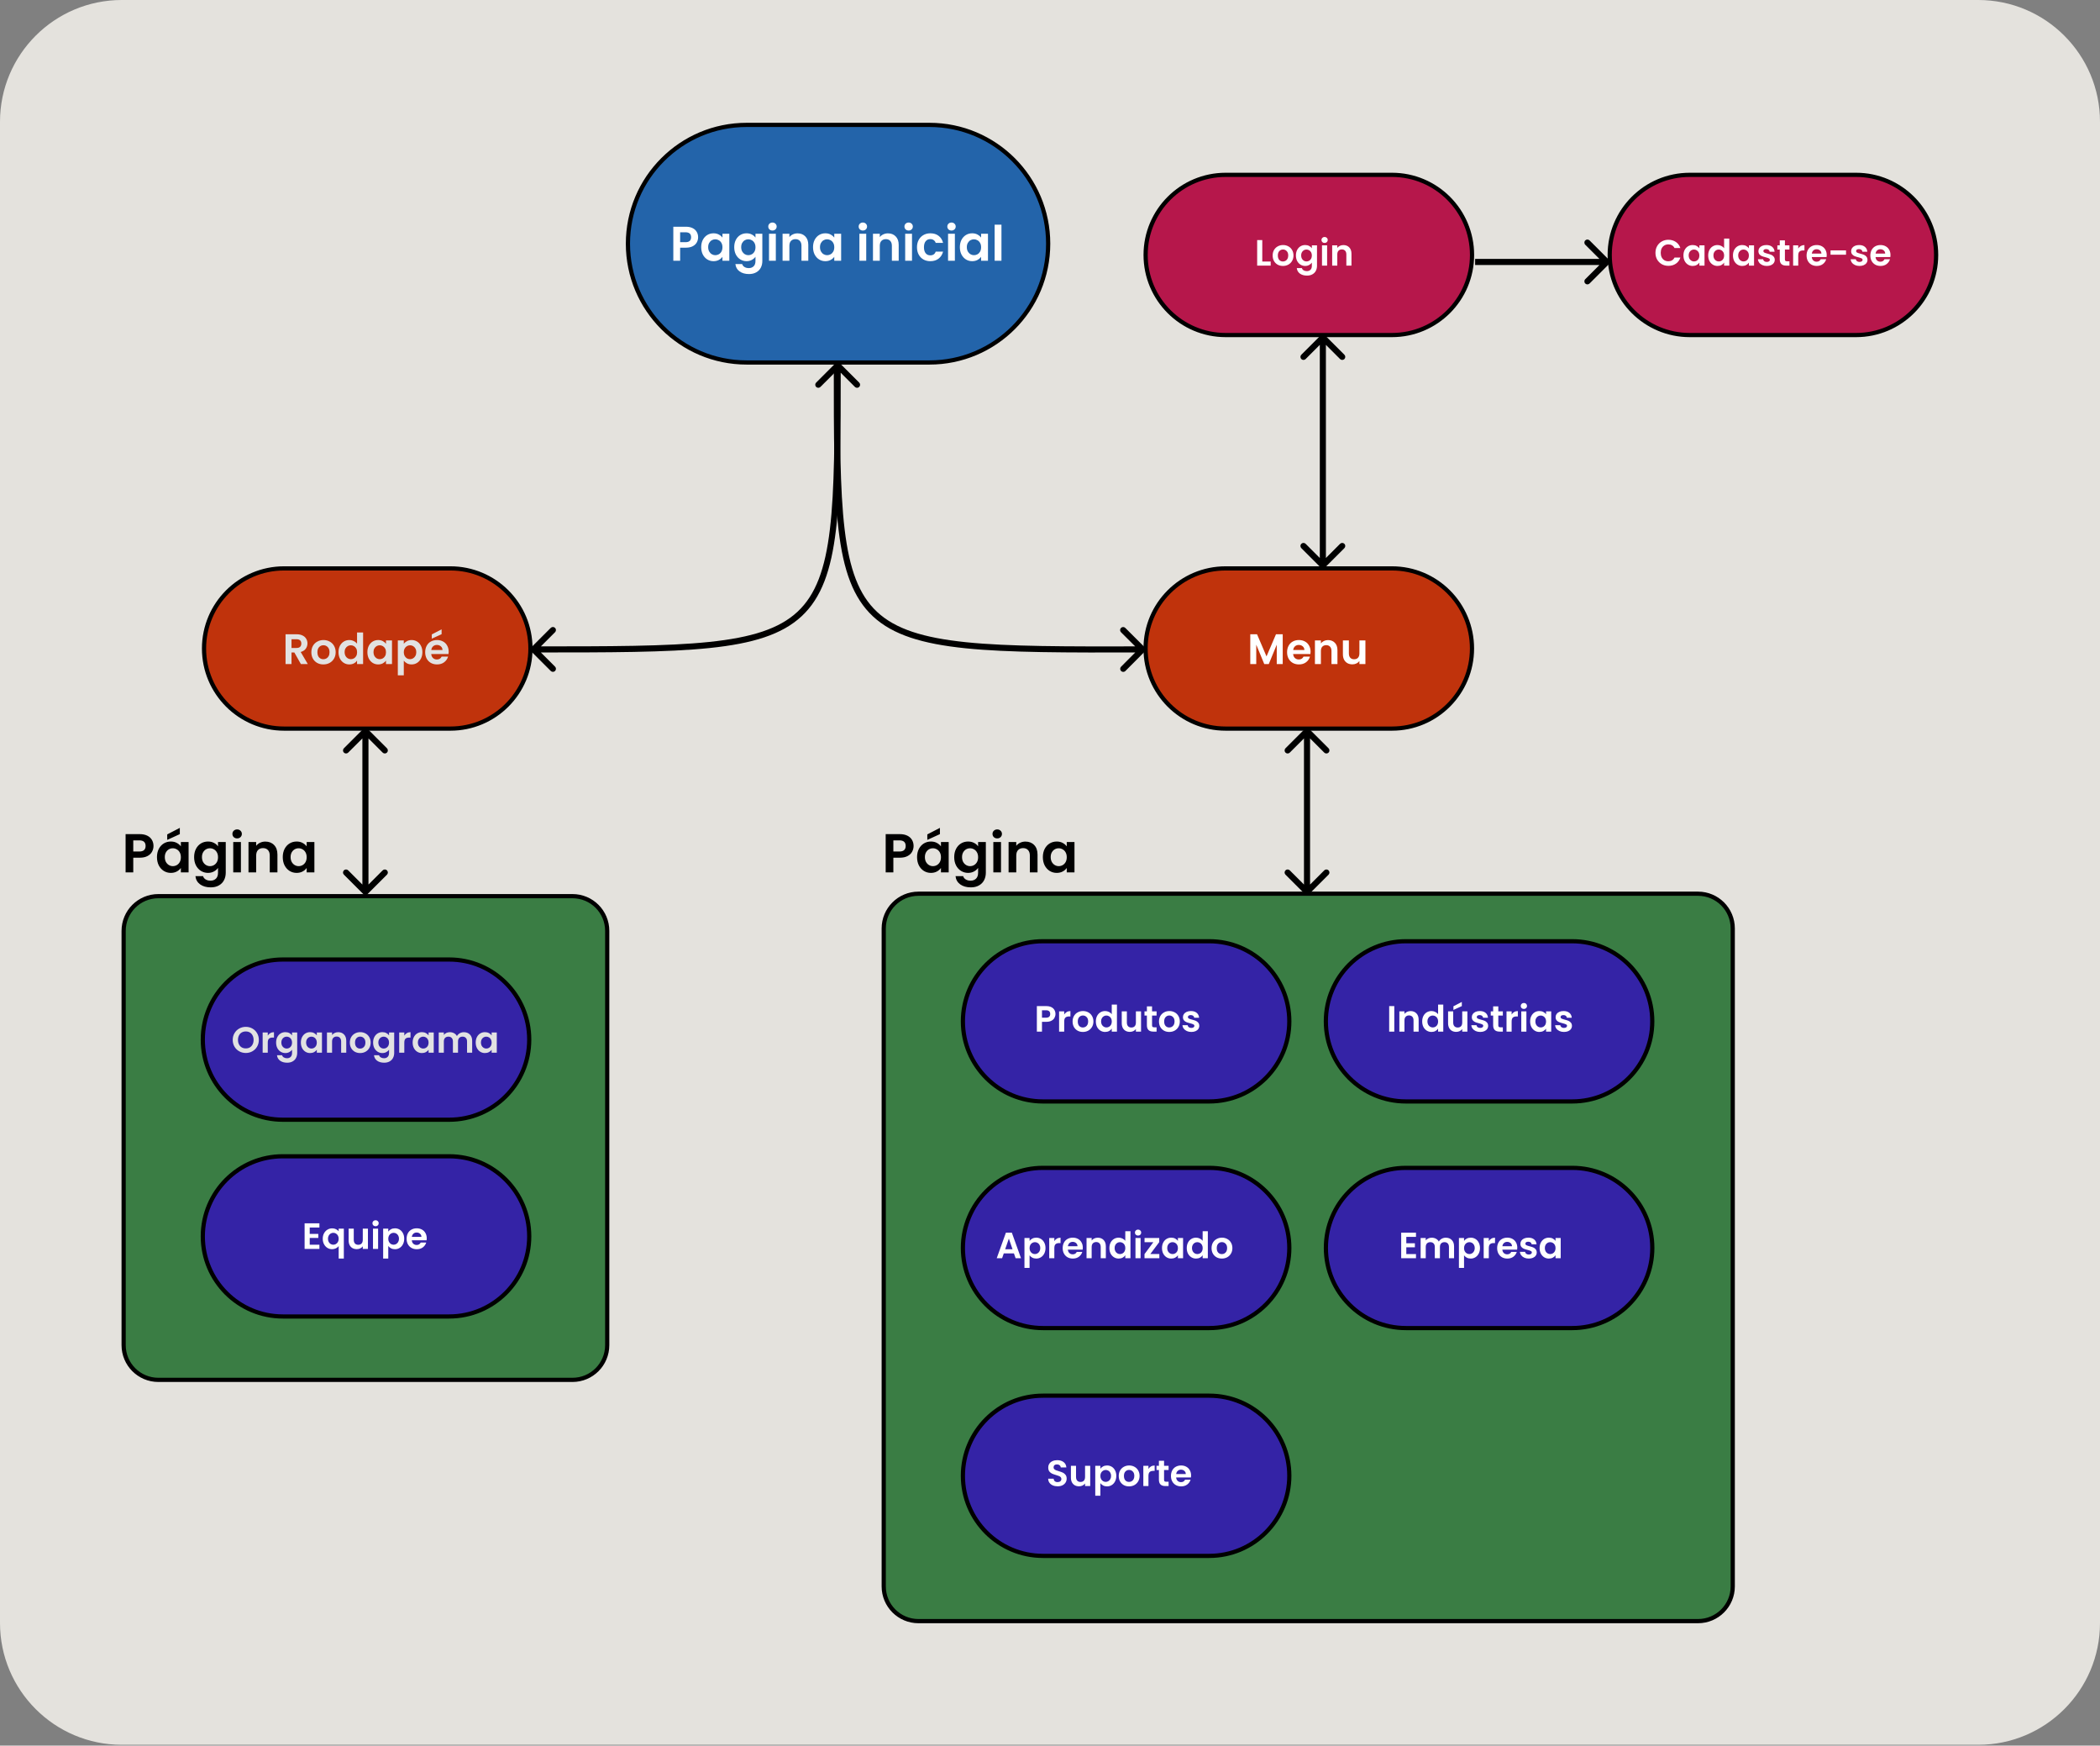 <svg width="1000" height="831" viewBox="0 0 1000 831" fill="none" xmlns="http://www.w3.org/2000/svg">
<rect x="0" y="0" width="1000" height="831" fill="#808080" stroke="none"/>
<g clip-path="url(#clip0_1_24911)">
<path d="M941.995 0H58.005C25.97 0 0 25.97 0 58.005V772.622C0 804.657 25.97 830.626 58.005 830.626H941.995C974.03 830.626 1000 804.657 1000 772.622V58.005C1000 25.97 974.03 0 941.995 0Z" fill="#E4E2DD"/>
<path d="M662.834 83.237H583.667C562.607 83.237 545.534 100.31 545.534 121.37C545.534 142.431 562.607 159.504 583.667 159.504H662.834C683.895 159.504 700.968 142.431 700.968 121.37C700.968 100.31 683.895 83.237 662.834 83.237Z" fill="#B6174B" stroke="black" stroke-width="2"/>
<path d="M766.166 125.735C766.734 125.169 766.734 124.251 766.166 123.684L756.937 114.456C756.369 113.89 755.453 113.89 754.884 114.456C754.321 115.023 754.321 115.941 754.884 116.507L763.092 124.71L754.884 132.913C754.321 133.479 754.321 134.397 754.884 134.964C755.453 135.53 756.369 135.53 756.937 134.964L766.166 125.735ZM765.139 123.26H702.436V126.16H765.139V123.26Z" fill="black"/>
<path d="M601.085 124.519H605.087V126.45H598.648V114.304H601.085V124.519ZM610.916 126.607C609.988 126.607 609.153 126.404 608.411 125.998C607.668 125.58 607.082 124.994 606.653 124.24C606.235 123.486 606.027 122.616 606.027 121.63C606.027 120.644 606.241 119.774 606.671 119.02C607.111 118.266 607.709 117.686 608.463 117.28C609.217 116.862 610.058 116.653 610.986 116.653C611.914 116.653 612.755 116.862 613.509 117.28C614.263 117.686 614.855 118.266 615.284 119.02C615.725 119.774 615.945 120.644 615.945 121.63C615.945 122.616 615.719 123.486 615.267 124.24C614.826 124.994 614.223 125.58 613.457 125.998C612.703 126.404 611.856 126.607 610.916 126.607ZM610.916 124.484C611.357 124.484 611.769 124.38 612.152 124.171C612.546 123.95 612.86 123.625 613.092 123.196C613.324 122.767 613.44 122.245 613.44 121.63C613.44 120.714 613.196 120.012 612.709 119.525C612.233 119.026 611.647 118.776 610.951 118.776C610.255 118.776 609.669 119.026 609.194 119.525C608.73 120.012 608.498 120.714 608.498 121.63C608.498 122.547 608.724 123.254 609.176 123.753C609.64 124.24 610.22 124.484 610.916 124.484ZM621.508 116.653C622.227 116.653 622.86 116.798 623.405 117.088C623.95 117.367 624.379 117.732 624.693 118.185V116.81H627.146V126.52C627.146 127.413 626.966 128.208 626.607 128.904C626.247 129.612 625.708 130.168 624.988 130.574C624.269 130.992 623.399 131.201 622.378 131.201C621.009 131.201 619.884 130.882 619.002 130.244C618.132 129.606 617.639 128.736 617.523 127.634H619.942C620.07 128.074 620.342 128.422 620.76 128.678C621.189 128.945 621.705 129.078 622.309 129.078C623.016 129.078 623.59 128.863 624.031 128.434C624.472 128.016 624.693 127.378 624.693 126.52V125.023C624.379 125.476 623.944 125.853 623.387 126.154C622.842 126.456 622.216 126.607 621.508 126.607C620.696 126.607 619.954 126.398 619.281 125.98C618.608 125.563 618.074 124.977 617.68 124.223C617.297 123.457 617.106 122.581 617.106 121.595C617.106 120.621 617.297 119.757 617.68 119.003C618.074 118.248 618.602 117.668 619.263 117.262C619.936 116.856 620.684 116.653 621.508 116.653ZM624.693 121.63C624.693 121.038 624.577 120.534 624.345 120.116C624.113 119.687 623.799 119.362 623.405 119.142C623.01 118.91 622.587 118.794 622.135 118.794C621.682 118.794 621.264 118.904 620.882 119.124C620.499 119.345 620.186 119.67 619.942 120.099C619.71 120.516 619.594 121.015 619.594 121.595C619.594 122.175 619.71 122.686 619.942 123.127C620.186 123.556 620.499 123.887 620.882 124.119C621.276 124.351 621.694 124.467 622.135 124.467C622.587 124.467 623.01 124.356 623.405 124.136C623.799 123.904 624.113 123.579 624.345 123.161C624.577 122.732 624.693 122.222 624.693 121.63ZM630.76 115.661C630.331 115.661 629.971 115.528 629.681 115.261C629.403 114.983 629.263 114.641 629.263 114.235C629.263 113.829 629.403 113.492 629.681 113.225C629.971 112.947 630.331 112.808 630.76 112.808C631.189 112.808 631.543 112.947 631.821 113.225C632.111 113.492 632.256 113.829 632.256 114.235C632.256 114.641 632.111 114.983 631.821 115.261C631.543 115.528 631.189 115.661 630.76 115.661ZM631.961 116.81V126.45H629.524V116.81H631.961ZM639.71 116.671C640.858 116.671 641.787 117.036 642.494 117.767C643.202 118.486 643.556 119.496 643.556 120.795V126.45H641.119V121.125C641.119 120.36 640.928 119.774 640.545 119.368C640.162 118.95 639.64 118.741 638.979 118.741C638.306 118.741 637.773 118.95 637.378 119.368C636.995 119.774 636.804 120.36 636.804 121.125V126.45H634.368V116.81H636.804V118.011C637.129 117.593 637.541 117.268 638.039 117.036C638.55 116.793 639.107 116.671 639.71 116.671Z" fill="white"/>
<path d="M883.832 83.237H804.665C783.604 83.237 766.531 100.31 766.531 121.37C766.531 142.431 783.604 159.504 804.665 159.504H883.832C904.892 159.504 921.965 142.431 921.965 121.37C921.965 100.31 904.892 83.237 883.832 83.237Z" fill="#B6174B" stroke="black" stroke-width="2"/>
<path d="M788.312 120.36C788.312 119.165 788.579 118.098 789.112 117.158C789.658 116.207 790.394 115.47 791.322 114.948C792.262 114.414 793.312 114.147 794.472 114.147C795.829 114.147 797.018 114.496 798.039 115.192C799.06 115.888 799.774 116.851 800.18 118.08H797.378C797.1 117.5 796.705 117.065 796.195 116.775C795.696 116.485 795.116 116.34 794.455 116.34C793.747 116.34 793.115 116.508 792.558 116.845C792.013 117.17 791.583 117.634 791.27 118.237C790.969 118.84 790.818 119.548 790.818 120.36C790.818 121.16 790.969 121.868 791.27 122.483C791.583 123.086 792.013 123.556 792.558 123.892C793.115 124.217 793.747 124.379 794.455 124.379C795.116 124.379 795.696 124.234 796.195 123.944C796.705 123.643 797.1 123.202 797.378 122.622H800.18C799.774 123.863 799.06 124.832 798.039 125.528C797.03 126.212 795.841 126.555 794.472 126.555C793.312 126.555 792.262 126.294 791.322 125.772C790.394 125.238 789.658 124.501 789.112 123.562C788.579 122.622 788.312 121.555 788.312 120.36ZM801.636 121.595C801.636 120.621 801.827 119.757 802.21 119.002C802.604 118.248 803.132 117.668 803.793 117.262C804.466 116.856 805.215 116.653 806.038 116.653C806.757 116.653 807.384 116.798 807.918 117.088C808.463 117.378 808.898 117.744 809.223 118.185V116.81H811.676V126.45H809.223V125.041C808.909 125.493 808.474 125.87 807.918 126.172C807.372 126.462 806.74 126.607 806.021 126.607C805.209 126.607 804.466 126.398 803.793 125.98C803.132 125.563 802.604 124.977 802.21 124.223C801.827 123.457 801.636 122.581 801.636 121.595ZM809.223 121.63C809.223 121.038 809.107 120.534 808.875 120.116C808.643 119.687 808.329 119.362 807.935 119.142C807.541 118.91 807.117 118.794 806.665 118.794C806.212 118.794 805.795 118.904 805.412 119.124C805.029 119.345 804.716 119.67 804.472 120.099C804.24 120.516 804.124 121.015 804.124 121.595C804.124 122.175 804.24 122.686 804.472 123.127C804.716 123.556 805.029 123.886 805.412 124.118C805.806 124.35 806.224 124.467 806.665 124.467C807.117 124.467 807.541 124.356 807.935 124.136C808.329 123.904 808.643 123.579 808.875 123.161C809.107 122.732 809.223 122.222 809.223 121.63ZM813.428 121.595C813.428 120.621 813.619 119.757 814.002 119.002C814.397 118.248 814.93 117.668 815.603 117.262C816.276 116.856 817.024 116.653 817.848 116.653C818.474 116.653 819.072 116.792 819.64 117.071C820.209 117.338 820.661 117.697 820.998 118.15V113.573H823.469V126.45H820.998V125.023C820.696 125.499 820.273 125.882 819.727 126.172C819.182 126.462 818.55 126.607 817.831 126.607C817.018 126.607 816.276 126.398 815.603 125.98C814.93 125.563 814.397 124.977 814.002 124.223C813.619 123.457 813.428 122.581 813.428 121.595ZM821.015 121.63C821.015 121.038 820.899 120.534 820.667 120.116C820.435 119.687 820.122 119.362 819.727 119.142C819.333 118.91 818.909 118.794 818.457 118.794C818.005 118.794 817.587 118.904 817.204 119.124C816.821 119.345 816.508 119.67 816.264 120.099C816.032 120.516 815.916 121.015 815.916 121.595C815.916 122.175 816.032 122.686 816.264 123.127C816.508 123.556 816.821 123.886 817.204 124.118C817.599 124.35 818.016 124.467 818.457 124.467C818.909 124.467 819.333 124.356 819.727 124.136C820.122 123.904 820.435 123.579 820.667 123.161C820.899 122.732 821.015 122.222 821.015 121.63ZM825.22 121.595C825.22 120.621 825.412 119.757 825.795 119.002C826.189 118.248 826.717 117.668 827.378 117.262C828.051 116.856 828.799 116.653 829.623 116.653C830.342 116.653 830.969 116.798 831.502 117.088C832.047 117.378 832.483 117.744 832.807 118.185V116.81H835.261V126.45H832.807V125.041C832.494 125.493 832.059 125.87 831.502 126.172C830.957 126.462 830.325 126.607 829.605 126.607C828.793 126.607 828.051 126.398 827.378 125.98C826.717 125.563 826.189 124.977 825.795 124.223C825.412 123.457 825.22 122.581 825.22 121.595ZM832.807 121.63C832.807 121.038 832.691 120.534 832.459 120.116C832.227 119.687 831.914 119.362 831.52 119.142C831.125 118.91 830.702 118.794 830.249 118.794C829.797 118.794 829.379 118.904 828.996 119.124C828.614 119.345 828.3 119.67 828.057 120.099C827.825 120.516 827.709 121.015 827.709 121.595C827.709 122.175 827.825 122.686 828.057 123.127C828.3 123.556 828.614 123.886 828.996 124.118C829.391 124.35 829.808 124.467 830.249 124.467C830.702 124.467 831.125 124.356 831.52 124.136C831.914 123.904 832.227 123.579 832.459 123.161C832.691 122.732 832.807 122.222 832.807 121.63ZM841.328 126.607C840.539 126.607 839.832 126.468 839.205 126.189C838.579 125.899 838.08 125.511 837.709 125.023C837.349 124.536 837.152 123.997 837.117 123.405H839.571C839.617 123.776 839.797 124.084 840.11 124.327C840.435 124.571 840.835 124.693 841.311 124.693C841.775 124.693 842.135 124.6 842.39 124.414C842.657 124.229 842.79 123.991 842.79 123.701C842.79 123.388 842.628 123.156 842.303 123.005C841.989 122.842 841.485 122.668 840.789 122.483C840.07 122.309 839.478 122.129 839.014 121.943C838.561 121.758 838.167 121.473 837.831 121.091C837.506 120.708 837.343 120.192 837.343 119.542C837.343 119.008 837.494 118.521 837.796 118.08C838.109 117.639 838.55 117.291 839.118 117.036C839.698 116.781 840.377 116.653 841.154 116.653C842.303 116.653 843.219 116.943 843.904 117.523C844.588 118.092 844.965 118.863 845.035 119.838H842.703C842.668 119.455 842.506 119.153 842.216 118.933C841.937 118.701 841.56 118.585 841.085 118.585C840.644 118.585 840.302 118.666 840.058 118.828C839.826 118.991 839.71 119.217 839.71 119.507C839.71 119.832 839.872 120.081 840.197 120.255C840.522 120.418 841.027 120.586 841.711 120.76C842.407 120.934 842.981 121.114 843.434 121.299C843.886 121.485 844.275 121.775 844.6 122.17C844.936 122.552 845.11 123.063 845.122 123.701C845.122 124.258 844.965 124.757 844.652 125.197C844.35 125.638 843.909 125.986 843.329 126.241C842.761 126.485 842.094 126.607 841.328 126.607ZM849.959 118.811V123.475C849.959 123.799 850.035 124.037 850.186 124.188C850.348 124.327 850.615 124.397 850.986 124.397H852.117V126.45H850.586C848.532 126.45 847.506 125.453 847.506 123.457V118.811H846.357V116.81H847.506V114.426H849.959V116.81H852.117V118.811H849.959ZM856.305 118.306C856.618 117.796 857.024 117.396 857.523 117.106C858.034 116.816 858.614 116.671 859.263 116.671V119.229H858.619C857.854 119.229 857.274 119.409 856.879 119.768C856.496 120.128 856.305 120.754 856.305 121.647V126.45H853.869V116.81H856.305V118.306ZM869.867 121.421C869.867 121.769 869.843 122.083 869.797 122.361H862.749C862.807 123.057 863.051 123.602 863.48 123.997C863.909 124.391 864.437 124.588 865.064 124.588C865.969 124.588 866.612 124.2 866.995 123.422H869.623C869.344 124.351 868.811 125.116 868.022 125.719C867.233 126.311 866.264 126.607 865.116 126.607C864.188 126.607 863.353 126.404 862.61 125.998C861.879 125.58 861.305 124.994 860.887 124.24C860.481 123.486 860.278 122.616 860.278 121.63C860.278 120.632 860.481 119.757 860.887 119.002C861.293 118.248 861.862 117.668 862.593 117.262C863.324 116.856 864.165 116.653 865.116 116.653C866.032 116.653 866.85 116.851 867.569 117.245C868.3 117.639 868.863 118.202 869.257 118.933C869.663 119.652 869.867 120.482 869.867 121.421ZM867.343 120.725C867.332 120.099 867.105 119.6 866.665 119.229C866.224 118.846 865.684 118.654 865.046 118.654C864.443 118.654 863.933 118.84 863.515 119.211C863.109 119.571 862.86 120.076 862.767 120.725H867.343ZM879.06 119.211V121.265H871.682V119.211H879.06ZM885.481 126.607C884.692 126.607 883.985 126.468 883.358 126.189C882.732 125.899 882.233 125.511 881.862 125.023C881.502 124.536 881.305 123.997 881.27 123.405H883.724C883.77 123.776 883.95 124.084 884.263 124.327C884.588 124.571 884.988 124.693 885.464 124.693C885.928 124.693 886.288 124.6 886.543 124.414C886.81 124.229 886.943 123.991 886.943 123.701C886.943 123.388 886.781 123.156 886.456 123.005C886.143 122.842 885.638 122.668 884.942 122.483C884.223 122.309 883.631 122.129 883.167 121.943C882.715 121.758 882.32 121.473 881.984 121.091C881.659 120.708 881.496 120.192 881.496 119.542C881.496 119.008 881.647 118.521 881.949 118.08C882.262 117.639 882.703 117.291 883.271 117.036C883.851 116.781 884.53 116.653 885.307 116.653C886.456 116.653 887.372 116.943 888.057 117.523C888.741 118.092 889.118 118.863 889.188 119.838H886.856C886.821 119.455 886.659 119.153 886.369 118.933C886.09 118.701 885.713 118.585 885.238 118.585C884.797 118.585 884.455 118.666 884.211 118.828C883.979 118.991 883.863 119.217 883.863 119.507C883.863 119.832 884.025 120.081 884.35 120.255C884.675 120.418 885.18 120.586 885.864 120.76C886.56 120.934 887.134 121.114 887.587 121.299C888.039 121.485 888.428 121.775 888.753 122.17C889.089 122.552 889.263 123.063 889.275 123.701C889.275 124.258 889.118 124.757 888.805 125.197C888.503 125.638 888.063 125.986 887.483 126.241C886.914 126.485 886.247 126.607 885.481 126.607ZM900.232 121.421C900.232 121.769 900.209 122.083 900.162 122.361H893.115C893.173 123.057 893.416 123.602 893.846 123.997C894.275 124.391 894.803 124.588 895.429 124.588C896.334 124.588 896.978 124.2 897.361 123.422H899.988C899.71 124.351 899.176 125.116 898.387 125.719C897.598 126.311 896.63 126.607 895.481 126.607C894.553 126.607 893.718 126.404 892.976 125.998C892.245 125.58 891.67 124.994 891.253 124.24C890.847 123.486 890.644 122.616 890.644 121.63C890.644 120.632 890.847 119.757 891.253 119.002C891.659 118.248 892.227 117.668 892.958 117.262C893.689 116.856 894.53 116.653 895.481 116.653C896.398 116.653 897.216 116.851 897.935 117.245C898.666 117.639 899.228 118.202 899.623 118.933C900.029 119.652 900.232 120.482 900.232 121.421ZM897.709 120.725C897.697 120.099 897.471 119.6 897.03 119.229C896.589 118.846 896.05 118.654 895.412 118.654C894.808 118.654 894.298 118.84 893.88 119.211C893.474 119.571 893.225 120.076 893.132 120.725H897.709Z" fill="white"/>
<path d="M420.824 441.996V755.221C420.824 764.351 428.225 771.752 437.355 771.752H808.585C817.715 771.752 825.116 764.351 825.116 755.221V441.996C825.116 432.866 817.715 425.464 808.585 425.464H437.355C428.225 425.464 420.824 432.866 420.824 441.996Z" fill="#3A7D44" stroke="black" stroke-width="2"/>
<path d="M435.041 402.732C435.041 403.706 434.806 404.62 434.336 405.473C433.883 406.325 433.161 407.013 432.169 407.535C431.195 408.057 429.959 408.318 428.463 408.318H425.409V415.313H421.755V397.094H428.463C429.872 397.094 431.073 397.337 432.065 397.825C433.057 398.312 433.796 398.982 434.284 399.835C434.788 400.687 435.041 401.653 435.041 402.732ZM428.306 405.368C429.316 405.368 430.064 405.142 430.551 404.689C431.038 404.22 431.282 403.567 431.282 402.732C431.282 400.957 430.29 400.069 428.306 400.069H425.409V405.368H428.306ZM436.695 408.031C436.695 406.569 436.983 405.272 437.557 404.141C438.149 403.01 438.94 402.14 439.932 401.531C440.941 400.922 442.064 400.618 443.299 400.618C444.378 400.618 445.318 400.835 446.118 401.27C446.936 401.705 447.589 402.253 448.076 402.915V400.852H451.756V415.313H448.076V413.199C447.606 413.877 446.954 414.443 446.118 414.895C445.3 415.33 444.352 415.548 443.273 415.548C442.055 415.548 440.941 415.235 439.932 414.608C438.94 413.982 438.149 413.103 437.557 411.972C436.983 410.823 436.695 409.51 436.695 408.031ZM448.076 408.083C448.076 407.195 447.902 406.438 447.554 405.812C447.206 405.168 446.736 404.681 446.144 404.35C445.553 404.002 444.918 403.828 444.239 403.828C443.56 403.828 442.934 403.993 442.36 404.324C441.785 404.655 441.316 405.142 440.95 405.786C440.602 406.412 440.428 407.161 440.428 408.031C440.428 408.901 440.602 409.666 440.95 410.328C441.316 410.971 441.785 411.467 442.36 411.815C442.951 412.163 443.578 412.337 444.239 412.337C444.918 412.337 445.553 412.172 446.144 411.841C446.736 411.493 447.206 411.006 447.554 410.38C447.902 409.736 448.076 408.97 448.076 408.083ZM447.58 397.094L441.577 399.835V397.224L447.58 394.118V397.094ZM460.99 400.618C462.068 400.618 463.017 400.835 463.835 401.27C464.653 401.688 465.296 402.236 465.766 402.915V400.852H469.447V415.417C469.447 416.757 469.177 417.949 468.637 418.993C468.098 420.055 467.289 420.89 466.21 421.499C465.131 422.126 463.826 422.439 462.295 422.439C460.241 422.439 458.553 421.96 457.231 421.003C455.926 420.046 455.186 418.741 455.012 417.088H458.64C458.832 417.749 459.241 418.271 459.867 418.654C460.511 419.054 461.285 419.254 462.19 419.254C463.252 419.254 464.113 418.933 464.774 418.289C465.436 417.662 465.766 416.705 465.766 415.417V413.173C465.296 413.851 464.644 414.417 463.809 414.869C462.991 415.322 462.051 415.548 460.99 415.548C459.771 415.548 458.658 415.235 457.649 414.608C456.639 413.982 455.839 413.103 455.247 411.972C454.673 410.823 454.386 409.51 454.386 408.031C454.386 406.569 454.673 405.272 455.247 404.141C455.839 403.01 456.631 402.14 457.622 401.531C458.632 400.922 459.754 400.618 460.99 400.618ZM465.766 408.083C465.766 407.195 465.592 406.438 465.244 405.812C464.896 405.168 464.426 404.681 463.835 404.35C463.243 404.002 462.608 403.828 461.929 403.828C461.251 403.828 460.624 403.993 460.05 404.324C459.476 404.655 459.006 405.142 458.64 405.786C458.292 406.412 458.118 407.161 458.118 408.031C458.118 408.901 458.292 409.666 458.64 410.328C459.006 410.971 459.476 411.467 460.05 411.815C460.642 412.163 461.268 412.337 461.929 412.337C462.608 412.337 463.243 412.172 463.835 411.841C464.426 411.493 464.896 411.006 465.244 410.38C465.592 409.736 465.766 408.97 465.766 408.083ZM474.869 399.13C474.225 399.13 473.686 398.93 473.251 398.529C472.833 398.112 472.624 397.598 472.624 396.989C472.624 396.38 472.833 395.876 473.251 395.475C473.686 395.058 474.225 394.849 474.869 394.849C475.513 394.849 476.044 395.058 476.461 395.475C476.896 395.876 477.114 396.38 477.114 396.989C477.114 397.598 476.896 398.112 476.461 398.529C476.044 398.93 475.513 399.13 474.869 399.13ZM476.67 400.852V415.313H473.016V400.852H476.67ZM488.294 400.644C490.016 400.644 491.408 401.192 492.47 402.288C493.531 403.367 494.062 404.881 494.062 406.83V415.313H490.408V407.326C490.408 406.177 490.121 405.299 489.546 404.689C488.972 404.063 488.189 403.75 487.197 403.75C486.188 403.75 485.387 404.063 484.796 404.689C484.222 405.299 483.934 406.177 483.934 407.326V415.313H480.28V400.852H483.934V402.654C484.422 402.027 485.039 401.54 485.788 401.192C486.553 400.826 487.389 400.644 488.294 400.644ZM496.597 408.031C496.597 406.569 496.885 405.272 497.459 404.141C498.05 403.01 498.842 402.14 499.834 401.531C500.843 400.922 501.966 400.618 503.201 400.618C504.28 400.618 505.22 400.835 506.02 401.27C506.838 401.705 507.491 402.253 507.978 402.915V400.852H511.658V415.313H507.978V413.199C507.508 413.877 506.856 414.443 506.02 414.895C505.202 415.33 504.254 415.548 503.175 415.548C501.957 415.548 500.843 415.235 499.834 414.608C498.842 413.982 498.05 413.103 497.459 411.972C496.885 410.823 496.597 409.51 496.597 408.031ZM507.978 408.083C507.978 407.195 507.804 406.438 507.456 405.812C507.108 405.168 506.638 404.681 506.046 404.35C505.455 404.002 504.82 403.828 504.141 403.828C503.462 403.828 502.836 403.993 502.262 404.324C501.687 404.655 501.218 405.142 500.852 405.786C500.504 406.412 500.33 407.161 500.33 408.031C500.33 408.901 500.504 409.666 500.852 410.328C501.218 410.971 501.687 411.467 502.262 411.815C502.853 412.163 503.48 412.337 504.141 412.337C504.82 412.337 505.455 412.172 506.046 411.841C506.638 411.493 507.108 411.006 507.456 410.38C507.804 409.736 507.978 408.97 507.978 408.083Z" fill="black"/>
<path d="M662.816 270.592H583.649C562.588 270.592 545.515 287.665 545.515 308.725C545.515 329.786 562.588 346.859 583.649 346.859H662.816C683.876 346.859 700.949 329.786 700.949 308.725C700.949 287.665 683.876 270.592 662.816 270.592Z" fill="#C0330C" stroke="black" stroke-width="2"/>
<path d="M610.818 301.955V316.125H607.976V306.908L604.182 316.125H602.03L598.214 306.908V316.125H595.371V301.955H598.596L603.103 312.491L607.61 301.955H610.818ZM624.084 310.258C624.084 310.664 624.055 311.029 624.002 311.354H615.777C615.847 312.166 616.131 312.803 616.63 313.263C617.135 313.723 617.75 313.953 618.48 313.953C619.536 313.953 620.284 313.499 620.731 312.593H623.799C623.475 313.676 622.854 314.569 621.932 315.272C621.009 315.963 619.878 316.308 618.538 316.308C617.459 316.308 616.485 316.071 615.615 315.597C614.762 315.11 614.095 314.427 613.608 313.547C613.132 312.667 612.895 311.652 612.895 310.502C612.895 309.337 613.132 308.316 613.608 307.436C614.084 306.556 614.745 305.88 615.598 305.406C616.45 304.932 617.43 304.695 618.538 304.695C619.611 304.695 620.563 304.926 621.404 305.386C622.256 305.846 622.912 306.502 623.37 307.355C623.846 308.194 624.084 309.162 624.084 310.258ZM621.137 309.446C621.125 308.715 620.864 308.133 620.348 307.7C619.832 307.253 619.205 307.03 618.457 307.03C617.755 307.03 617.158 307.246 616.671 307.68C616.201 308.099 615.911 308.688 615.801 309.446H621.137ZM632.39 304.716C633.73 304.716 634.814 305.142 635.638 305.995C636.462 306.834 636.879 308.011 636.879 309.527V316.125H634.037V309.913C634.037 309.02 633.811 308.336 633.364 307.862C632.918 307.375 632.309 307.131 631.537 307.131C630.754 307.131 630.128 307.375 629.669 307.862C629.223 308.336 629.002 309.02 629.002 309.913V316.125H626.16V304.878H629.002V306.279C629.379 305.792 629.861 305.413 630.441 305.142C631.038 304.858 631.688 304.716 632.39 304.716ZM650.197 304.878V316.125H647.338V314.704C646.972 315.191 646.491 315.577 645.893 315.861C645.313 316.132 644.675 316.267 643.985 316.267C643.103 316.267 642.326 316.085 641.653 315.719C640.975 315.34 640.441 314.792 640.046 314.075C639.669 313.344 639.478 312.478 639.478 311.476V304.878H642.32V311.07C642.32 311.963 642.546 312.654 642.993 313.141C643.44 313.615 644.049 313.851 644.82 313.851C645.603 313.851 646.218 313.615 646.665 313.141C647.111 312.654 647.338 311.963 647.338 311.07V304.878H650.197Z" fill="white"/>
<path d="M623.416 346.998C622.848 346.432 621.931 346.432 621.363 346.998L612.134 356.226C611.572 356.793 611.572 357.711 612.134 358.277C612.703 358.844 613.619 358.844 614.188 358.277L622.39 350.074L630.592 358.277C631.16 358.844 632.076 358.844 632.645 358.277C633.208 357.711 633.208 356.793 632.645 356.226L623.416 346.998ZM621.363 425.624C621.931 426.19 622.848 426.19 623.416 425.624L632.645 416.395C633.208 415.829 633.208 414.911 632.645 414.345C632.076 413.778 631.16 413.778 630.592 414.345L622.39 422.548L614.188 414.345C613.619 413.778 612.703 413.778 612.134 414.345C611.572 414.911 611.572 415.829 612.134 416.395L621.363 425.624ZM620.94 348.023V424.598H623.84V348.023H620.94Z" fill="black"/>
<path d="M58.875 443.155L58.875 640.371C58.875 649.501 66.276 656.902 75.406 656.902H272.622C281.752 656.902 289.153 649.501 289.153 640.371V443.155C289.153 434.025 281.752 426.624 272.622 426.624H75.406C66.276 426.624 58.875 434.025 58.875 443.155Z" fill="#3A7D44" stroke="black" stroke-width="2"/>
<path d="M73.092 402.732C73.092 403.706 72.857 404.62 72.387 405.473C71.934 406.325 71.212 407.013 70.22 407.535C69.246 408.057 68.01 408.318 66.514 408.318H63.46V415.313H59.806V397.094H66.514C67.923 397.094 69.124 397.337 70.116 397.825C71.108 398.312 71.847 398.982 72.335 399.835C72.839 400.687 73.092 401.653 73.092 402.732ZM66.357 405.368C67.367 405.368 68.115 405.142 68.602 404.689C69.089 404.22 69.333 403.567 69.333 402.732C69.333 400.957 68.341 400.069 66.357 400.069H63.46V405.368H66.357ZM74.746 408.031C74.746 406.569 75.034 405.272 75.608 404.141C76.2 403.01 76.991 402.14 77.983 401.531C78.992 400.922 80.115 400.618 81.35 400.618C82.429 400.618 83.369 400.835 84.169 401.27C84.987 401.705 85.64 402.253 86.127 402.915V400.852H89.807V415.313H86.127V413.199C85.657 413.877 85.005 414.443 84.169 414.895C83.352 415.33 82.403 415.548 81.324 415.548C80.106 415.548 78.992 415.235 77.983 414.608C76.991 413.982 76.2 413.103 75.608 411.972C75.034 410.823 74.746 409.51 74.746 408.031ZM86.127 408.083C86.127 407.195 85.953 406.438 85.605 405.812C85.257 405.168 84.787 404.681 84.195 404.35C83.604 404.002 82.969 403.828 82.29 403.828C81.611 403.828 80.985 403.993 80.411 404.324C79.836 404.655 79.367 405.142 79.001 405.786C78.653 406.412 78.479 407.161 78.479 408.031C78.479 408.901 78.653 409.666 79.001 410.328C79.367 410.971 79.836 411.467 80.411 411.815C81.002 412.163 81.629 412.337 82.29 412.337C82.969 412.337 83.604 412.172 84.195 411.841C84.787 411.493 85.257 411.006 85.605 410.38C85.953 409.736 86.127 408.97 86.127 408.083ZM85.631 397.094L79.628 399.835V397.224L85.631 394.118V397.094ZM99.041 400.618C100.119 400.618 101.068 400.835 101.886 401.27C102.704 401.688 103.347 402.236 103.817 402.915V400.852H107.498V415.417C107.498 416.757 107.228 417.949 106.688 418.993C106.149 420.055 105.34 420.89 104.261 421.499C103.182 422.126 101.877 422.439 100.346 422.439C98.292 422.439 96.604 421.96 95.282 421.003C93.977 420.046 93.237 418.741 93.063 417.088H96.691C96.883 417.749 97.292 418.271 97.918 418.654C98.562 419.054 99.336 419.254 100.241 419.254C101.303 419.254 102.164 418.933 102.825 418.289C103.487 417.662 103.817 416.705 103.817 415.417V413.173C103.347 413.851 102.695 414.417 101.86 414.869C101.042 415.322 100.102 415.548 99.041 415.548C97.823 415.548 96.709 415.235 95.7 414.608C94.69 413.982 93.89 413.103 93.298 411.972C92.724 410.823 92.437 409.51 92.437 408.031C92.437 406.569 92.724 405.272 93.298 404.141C93.89 403.01 94.681 402.14 95.673 401.531C96.683 400.922 97.805 400.618 99.041 400.618ZM103.817 408.083C103.817 407.195 103.643 406.438 103.295 405.812C102.947 405.168 102.477 404.681 101.886 404.35C101.294 404.002 100.659 403.828 99.98 403.828C99.302 403.828 98.675 403.993 98.101 404.324C97.527 404.655 97.057 405.142 96.691 405.786C96.343 406.412 96.169 407.161 96.169 408.031C96.169 408.901 96.343 409.666 96.691 410.328C97.057 410.971 97.527 411.467 98.101 411.815C98.693 412.163 99.319 412.337 99.98 412.337C100.659 412.337 101.294 412.172 101.886 411.841C102.477 411.493 102.947 411.006 103.295 410.38C103.643 409.736 103.817 408.97 103.817 408.083ZM112.92 399.13C112.276 399.13 111.737 398.93 111.302 398.529C110.884 398.112 110.675 397.598 110.675 396.989C110.675 396.38 110.884 395.876 111.302 395.475C111.737 395.058 112.276 394.849 112.92 394.849C113.564 394.849 114.095 395.058 114.512 395.475C114.947 395.876 115.165 396.38 115.165 396.989C115.165 397.598 114.947 398.112 114.512 398.529C114.095 398.93 113.564 399.13 112.92 399.13ZM114.721 400.852V415.313H111.067V400.852H114.721ZM126.345 400.644C128.067 400.644 129.459 401.192 130.521 402.288C131.582 403.367 132.113 404.881 132.113 406.83V415.313H128.459V407.326C128.459 406.177 128.172 405.299 127.597 404.689C127.023 404.063 126.24 403.75 125.248 403.75C124.239 403.75 123.438 404.063 122.847 404.689C122.273 405.299 121.985 406.177 121.985 407.326V415.313H118.331V400.852H121.985V402.654C122.473 402.027 123.09 401.54 123.839 401.192C124.604 400.826 125.44 400.644 126.345 400.644ZM134.648 408.031C134.648 406.569 134.936 405.272 135.51 404.141C136.101 403.01 136.893 402.14 137.885 401.531C138.894 400.922 140.017 400.618 141.252 400.618C142.331 400.618 143.271 400.835 144.071 401.27C144.889 401.705 145.542 402.253 146.029 402.915V400.852H149.709V415.313H146.029V413.199C145.559 413.877 144.907 414.443 144.071 414.895C143.253 415.33 142.305 415.548 141.226 415.548C140.008 415.548 138.894 415.235 137.885 414.608C136.893 413.982 136.101 413.103 135.51 411.972C134.936 410.823 134.648 409.51 134.648 408.031ZM146.029 408.083C146.029 407.195 145.855 406.438 145.507 405.812C145.159 405.168 144.689 404.681 144.097 404.35C143.506 404.002 142.871 403.828 142.192 403.828C141.513 403.828 140.887 403.993 140.313 404.324C139.738 404.655 139.269 405.142 138.903 405.786C138.555 406.412 138.381 407.161 138.381 408.031C138.381 408.901 138.555 409.666 138.903 410.328C139.269 410.971 139.738 411.467 140.313 411.815C140.904 412.163 141.531 412.337 142.192 412.337C142.871 412.337 143.506 412.172 144.097 411.841C144.689 411.493 145.159 411.006 145.507 410.38C145.855 409.736 146.029 408.97 146.029 408.083Z" fill="black"/>
<path d="M213.878 456.787H134.711C113.651 456.787 96.578 473.86 96.578 494.92C96.578 515.981 113.651 533.053 134.711 533.053H213.878C234.939 533.053 252.012 515.981 252.012 494.92C252.012 473.86 234.939 456.787 213.878 456.787Z" fill="#3423A6" stroke="black" stroke-width="2"/>
<path d="M117.048 501.282C115.911 501.282 114.867 501.015 113.915 500.481C112.964 499.948 112.21 499.211 111.653 498.271C111.096 497.32 110.818 496.247 110.818 495.052C110.818 493.869 111.096 492.807 111.653 491.868C112.21 490.916 112.964 490.174 113.915 489.64C114.867 489.107 115.911 488.84 117.048 488.84C118.196 488.84 119.24 489.107 120.18 489.64C121.131 490.174 121.879 490.916 122.425 491.868C122.981 492.807 123.26 493.869 123.26 495.052C123.26 496.247 122.981 497.32 122.425 498.271C121.879 499.211 121.131 499.948 120.18 500.481C119.229 501.015 118.184 501.282 117.048 501.282ZM117.048 499.107C117.778 499.107 118.422 498.944 118.979 498.619C119.536 498.283 119.971 497.807 120.284 497.192C120.597 496.578 120.754 495.864 120.754 495.052C120.754 494.24 120.597 493.532 120.284 492.929C119.971 492.314 119.536 491.844 118.979 491.52C118.422 491.195 117.778 491.032 117.048 491.032C116.317 491.032 115.667 491.195 115.099 491.52C114.542 491.844 114.107 492.314 113.794 492.929C113.48 493.532 113.324 494.24 113.324 495.052C113.324 495.864 113.48 496.578 113.794 497.192C114.107 497.807 114.542 498.283 115.099 498.619C115.667 498.944 116.317 499.107 117.048 499.107ZM127.509 493.016C127.822 492.506 128.228 492.106 128.727 491.815C129.237 491.525 129.817 491.38 130.467 491.38V493.938H129.823C129.057 493.938 128.477 494.118 128.083 494.478C127.7 494.838 127.509 495.464 127.509 496.357V501.16H125.073V491.52H127.509V493.016ZM135.884 491.363C136.603 491.363 137.236 491.508 137.781 491.798C138.326 492.076 138.755 492.442 139.068 492.894V491.52H141.522V501.23C141.522 502.123 141.342 502.918 140.983 503.614C140.623 504.321 140.084 504.878 139.364 505.284C138.645 505.702 137.775 505.911 136.754 505.911C135.385 505.911 134.26 505.592 133.378 504.954C132.508 504.315 132.015 503.445 131.899 502.343H134.318C134.445 502.784 134.718 503.132 135.136 503.387C135.565 503.654 136.081 503.788 136.684 503.788C137.392 503.788 137.966 503.573 138.407 503.144C138.848 502.726 139.068 502.088 139.068 501.23V499.733C138.755 500.186 138.32 500.563 137.763 500.864C137.218 501.166 136.592 501.317 135.884 501.317C135.072 501.317 134.329 501.108 133.657 500.69C132.984 500.273 132.45 499.687 132.056 498.933C131.673 498.167 131.481 497.291 131.481 496.305C131.481 495.331 131.673 494.466 132.056 493.712C132.45 492.958 132.978 492.378 133.639 491.972C134.312 491.566 135.06 491.363 135.884 491.363ZM139.068 496.34C139.068 495.748 138.952 495.244 138.72 494.826C138.488 494.397 138.175 494.072 137.781 493.851C137.386 493.619 136.963 493.503 136.51 493.503C136.058 493.503 135.64 493.614 135.258 493.834C134.875 494.054 134.561 494.379 134.318 494.809C134.086 495.226 133.97 495.725 133.97 496.305C133.97 496.885 134.086 497.396 134.318 497.836C134.561 498.266 134.875 498.596 135.258 498.828C135.652 499.06 136.07 499.176 136.51 499.176C136.963 499.176 137.386 499.066 137.781 498.846C138.175 498.614 138.488 498.289 138.72 497.871C138.952 497.442 139.068 496.931 139.068 496.34ZM143.275 496.305C143.275 495.331 143.466 494.466 143.849 493.712C144.244 492.958 144.771 492.378 145.433 491.972C146.106 491.566 146.854 491.363 147.677 491.363C148.397 491.363 149.023 491.508 149.557 491.798C150.102 492.088 150.537 492.454 150.862 492.894V491.52H153.316V501.16H150.862V499.751C150.549 500.203 150.114 500.58 149.557 500.882C149.012 501.172 148.379 501.317 147.66 501.317C146.848 501.317 146.106 501.108 145.433 500.69C144.771 500.273 144.244 499.687 143.849 498.933C143.466 498.167 143.275 497.291 143.275 496.305ZM150.862 496.34C150.862 495.748 150.746 495.244 150.514 494.826C150.282 494.397 149.969 494.072 149.574 493.851C149.18 493.619 148.756 493.503 148.304 493.503C147.852 493.503 147.434 493.614 147.051 493.834C146.668 494.054 146.355 494.379 146.111 494.809C145.879 495.226 145.763 495.725 145.763 496.305C145.763 496.885 145.879 497.396 146.111 497.836C146.355 498.266 146.668 498.596 147.051 498.828C147.445 499.06 147.863 499.176 148.304 499.176C148.756 499.176 149.18 499.066 149.574 498.846C149.969 498.614 150.282 498.289 150.514 497.871C150.746 497.442 150.862 496.931 150.862 496.34ZM161.037 491.38C162.186 491.38 163.114 491.746 163.821 492.477C164.529 493.196 164.883 494.205 164.883 495.505V501.16H162.447V495.835C162.447 495.07 162.255 494.484 161.872 494.078C161.49 493.66 160.968 493.451 160.306 493.451C159.633 493.451 159.1 493.66 158.705 494.078C158.323 494.484 158.131 495.07 158.131 495.835V501.16H155.695V491.52H158.131V492.72C158.456 492.303 158.868 491.978 159.367 491.746C159.877 491.502 160.434 491.38 161.037 491.38ZM171.48 501.317C170.552 501.317 169.717 501.114 168.974 500.708C168.232 500.29 167.646 499.704 167.217 498.95C166.799 498.196 166.59 497.326 166.59 496.34C166.59 495.354 166.805 494.484 167.234 493.73C167.675 492.976 168.273 492.396 169.027 491.989C169.781 491.572 170.622 491.363 171.55 491.363C172.478 491.363 173.319 491.572 174.073 491.989C174.827 492.396 175.419 492.976 175.848 493.73C176.289 494.484 176.509 495.354 176.509 496.34C176.509 497.326 176.283 498.196 175.831 498.95C175.39 499.704 174.787 500.29 174.021 500.708C173.267 501.114 172.42 501.317 171.48 501.317ZM171.48 499.194C171.921 499.194 172.333 499.089 172.716 498.88C173.11 498.66 173.423 498.335 173.655 497.906C173.887 497.477 174.003 496.955 174.003 496.34C174.003 495.423 173.76 494.722 173.273 494.234C172.797 493.735 172.211 493.486 171.515 493.486C170.819 493.486 170.233 493.735 169.758 494.234C169.294 494.722 169.061 495.423 169.061 496.34C169.061 497.256 169.288 497.964 169.74 498.463C170.204 498.95 170.784 499.194 171.48 499.194ZM182.073 491.363C182.792 491.363 183.424 491.508 183.969 491.798C184.515 492.076 184.944 492.442 185.257 492.894V491.52H187.711V501.23C187.711 502.123 187.531 502.918 187.171 503.614C186.812 504.321 186.272 504.878 185.553 505.284C184.834 505.702 183.963 505.911 182.943 505.911C181.574 505.911 180.448 505.592 179.567 504.954C178.697 504.315 178.204 503.445 178.088 502.343H180.506C180.634 502.784 180.907 503.132 181.324 503.387C181.753 503.654 182.27 503.788 182.873 503.788C183.581 503.788 184.155 503.573 184.596 503.144C185.037 502.726 185.257 502.088 185.257 501.23V499.733C184.944 500.186 184.509 500.563 183.952 500.864C183.407 501.166 182.78 501.317 182.073 501.317C181.26 501.317 180.518 501.108 179.845 500.69C179.172 500.273 178.639 499.687 178.244 498.933C177.861 498.167 177.669 497.291 177.669 496.305C177.669 495.331 177.861 494.466 178.244 493.712C178.639 492.958 179.166 492.378 179.828 491.972C180.501 491.566 181.249 491.363 182.073 491.363ZM185.257 496.34C185.257 495.748 185.141 495.244 184.909 494.826C184.677 494.397 184.364 494.072 183.969 493.851C183.575 493.619 183.151 493.503 182.699 493.503C182.247 493.503 181.829 493.614 181.445 493.834C181.063 494.054 180.75 494.379 180.506 494.809C180.274 495.226 180.158 495.725 180.158 496.305C180.158 496.885 180.274 497.396 180.506 497.836C180.75 498.266 181.063 498.596 181.445 498.828C181.84 499.06 182.258 499.176 182.699 499.176C183.151 499.176 183.575 499.066 183.969 498.846C184.364 498.614 184.677 498.289 184.909 497.871C185.141 497.442 185.257 496.931 185.257 496.34ZM192.526 493.016C192.839 492.506 193.245 492.106 193.744 491.815C194.255 491.525 194.835 491.38 195.484 491.38V493.938H194.84C194.075 493.938 193.495 494.118 193.1 494.478C192.718 494.838 192.526 495.464 192.526 496.357V501.16H190.09V491.52H192.526V493.016ZM196.498 496.305C196.498 495.331 196.69 494.466 197.073 493.712C197.467 492.958 197.995 492.378 198.656 491.972C199.329 491.566 200.077 491.363 200.901 491.363C201.62 491.363 202.247 491.508 202.78 491.798C203.325 492.088 203.76 492.454 204.085 492.894V491.52H206.539V501.16H204.085V499.751C203.772 500.203 203.337 500.58 202.78 500.882C202.235 501.172 201.603 501.317 200.883 501.317C200.071 501.317 199.329 501.108 198.656 500.69C197.995 500.273 197.467 499.687 197.073 498.933C196.69 498.167 196.498 497.291 196.498 496.305ZM204.085 496.34C204.085 495.748 203.969 495.244 203.737 494.826C203.505 494.397 203.192 494.072 202.798 493.851C202.403 493.619 201.98 493.503 201.527 493.503C201.075 493.503 200.657 493.614 200.274 493.834C199.892 494.054 199.578 494.379 199.335 494.809C199.103 495.226 198.987 495.725 198.987 496.305C198.987 496.885 199.103 497.396 199.335 497.836C199.578 498.266 199.892 498.596 200.274 498.828C200.669 499.06 201.086 499.176 201.527 499.176C201.98 499.176 202.403 499.066 202.798 498.846C203.192 498.614 203.505 498.289 203.737 497.871C203.969 497.442 204.085 496.931 204.085 496.34ZM220.89 491.38C222.074 491.38 223.025 491.746 223.744 492.477C224.475 493.196 224.84 494.205 224.84 495.505V501.16H222.404V495.835C222.404 495.081 222.213 494.507 221.83 494.112C221.447 493.706 220.925 493.503 220.264 493.503C219.603 493.503 219.075 493.706 218.68 494.112C218.298 494.507 218.106 495.081 218.106 495.835V501.16H215.67V495.835C215.67 495.081 215.479 494.507 215.096 494.112C214.713 493.706 214.191 493.503 213.53 493.503C212.857 493.503 212.323 493.706 211.929 494.112C211.546 494.507 211.354 495.081 211.354 495.835V501.16H208.918V491.52H211.354V492.686C211.668 492.28 212.068 491.96 212.555 491.728C213.054 491.496 213.599 491.38 214.191 491.38C214.945 491.38 215.618 491.543 216.209 491.868C216.801 492.181 217.259 492.633 217.584 493.225C217.897 492.668 218.35 492.222 218.941 491.885C219.545 491.549 220.194 491.38 220.89 491.38ZM226.526 496.305C226.526 495.331 226.718 494.466 227.1 493.712C227.495 492.958 228.023 492.378 228.684 491.972C229.357 491.566 230.105 491.363 230.929 491.363C231.648 491.363 232.274 491.508 232.808 491.798C233.353 492.088 233.788 492.454 234.113 492.894V491.52H236.567V501.16H234.113V499.751C233.8 500.203 233.365 500.58 232.808 500.882C232.263 501.172 231.631 501.317 230.911 501.317C230.099 501.317 229.357 501.108 228.684 500.69C228.023 500.273 227.495 499.687 227.1 498.933C226.718 498.167 226.526 497.291 226.526 496.305ZM234.113 496.34C234.113 495.748 233.997 495.244 233.765 494.826C233.533 494.397 233.22 494.072 232.825 493.851C232.431 493.619 232.008 493.503 231.555 493.503C231.103 493.503 230.685 493.614 230.302 493.834C229.919 494.054 229.606 494.379 229.363 494.809C229.131 495.226 229.015 495.725 229.015 496.305C229.015 496.885 229.131 497.396 229.363 497.836C229.606 498.266 229.919 498.596 230.302 498.828C230.697 499.06 231.114 499.176 231.555 499.176C232.008 499.176 232.431 499.066 232.825 498.846C233.22 498.614 233.533 498.289 233.765 497.871C233.997 497.442 234.113 496.931 234.113 496.34Z" fill="#E2E2E2"/>
<path d="M213.878 550.455H134.711C113.651 550.455 96.578 567.528 96.578 588.588C96.578 609.649 113.651 626.721 134.711 626.721H213.878C234.939 626.721 252.012 609.649 252.012 588.588C252.012 567.528 234.939 550.455 213.878 550.455Z" fill="#3423A6" stroke="black" stroke-width="2"/>
<path d="M147.488 584.368V587.413H151.578V589.344H147.488V592.564H152.1V594.547H145.052V582.384H152.1V584.368H147.488ZM153.687 589.71C153.687 588.747 153.885 587.894 154.279 587.152C154.685 586.398 155.23 585.812 155.915 585.394C156.599 584.977 157.353 584.768 158.177 584.768C158.861 584.768 159.465 584.901 159.987 585.168C160.52 585.423 160.95 585.754 161.274 586.16V584.907H163.728V599.141H161.274V593.225C160.95 593.643 160.515 593.991 159.969 594.269C159.424 594.547 158.809 594.687 158.125 594.687C157.313 594.687 156.564 594.478 155.88 594.06C155.207 593.631 154.673 593.039 154.279 592.285C153.885 591.531 153.687 590.673 153.687 589.71ZM161.274 589.727C161.274 589.136 161.153 588.625 160.909 588.196C160.665 587.767 160.346 587.442 159.952 587.221C159.569 587.001 159.157 586.891 158.716 586.891C158.287 586.891 157.875 587.001 157.481 587.221C157.098 587.442 156.785 587.767 156.541 588.196C156.298 588.614 156.176 589.118 156.176 589.71C156.176 590.302 156.298 590.818 156.541 591.259C156.785 591.688 157.098 592.013 157.481 592.233C157.875 592.454 158.287 592.564 158.716 592.564C159.157 592.564 159.569 592.454 159.952 592.233C160.346 592.013 160.665 591.688 160.909 591.259C161.153 590.829 161.274 590.319 161.274 589.727ZM175.208 584.907V594.547H172.755V593.329C172.441 593.747 172.03 594.078 171.519 594.321C171.02 594.553 170.475 594.669 169.883 594.669C169.129 594.669 168.462 594.513 167.882 594.199C167.302 593.875 166.844 593.405 166.508 592.79C166.183 592.163 166.02 591.421 166.02 590.563V584.907H168.457V590.215C168.457 590.98 168.648 591.572 169.031 591.989C169.414 592.396 169.936 592.599 170.597 592.599C171.27 592.599 171.798 592.396 172.18 591.989C172.563 591.572 172.755 590.98 172.755 590.215V584.907H175.208ZM178.847 583.759C178.418 583.759 178.059 583.625 177.769 583.358C177.49 583.08 177.351 582.738 177.351 582.332C177.351 581.926 177.49 581.589 177.769 581.322C178.059 581.044 178.418 580.905 178.847 580.905C179.277 580.905 179.631 581.044 179.909 581.322C180.199 581.589 180.344 581.926 180.344 582.332C180.344 582.738 180.199 583.08 179.909 583.358C179.631 583.625 179.277 583.759 178.847 583.759ZM180.048 584.907V594.547H177.612V584.907H180.048ZM184.891 586.299C185.204 585.858 185.633 585.493 186.179 585.203C186.736 584.901 187.368 584.75 188.075 584.75C188.899 584.75 189.642 584.954 190.303 585.36C190.976 585.766 191.504 586.346 191.886 587.1C192.281 587.842 192.478 588.706 192.478 589.693C192.478 590.679 192.281 591.554 191.886 592.32C191.504 593.074 190.976 593.66 190.303 594.078C189.642 594.495 188.899 594.704 188.075 594.704C187.368 594.704 186.741 594.559 186.196 594.269C185.662 593.979 185.227 593.614 184.891 593.173V599.141H182.455V584.907H184.891V586.299ZM189.99 589.693C189.99 589.112 189.868 588.614 189.624 588.196C189.392 587.767 189.079 587.442 188.684 587.221C188.302 587.001 187.884 586.891 187.432 586.891C186.991 586.891 186.573 587.007 186.179 587.239C185.796 587.459 185.483 587.784 185.239 588.213C185.007 588.643 184.891 589.147 184.891 589.727C184.891 590.307 185.007 590.812 185.239 591.241C185.483 591.67 185.796 592.001 186.179 592.233C186.573 592.454 186.991 592.564 187.432 592.564C187.884 592.564 188.302 592.448 188.684 592.216C189.079 591.984 189.392 591.653 189.624 591.224C189.868 590.795 189.99 590.284 189.99 589.693ZM203.21 589.518C203.21 589.867 203.187 590.18 203.14 590.458H196.093C196.151 591.154 196.394 591.699 196.824 592.094C197.253 592.488 197.781 592.686 198.407 592.686C199.312 592.686 199.956 592.297 200.339 591.52H202.966C202.688 592.448 202.154 593.213 201.365 593.817C200.577 594.408 199.608 594.704 198.459 594.704C197.531 594.704 196.696 594.501 195.954 594.095C195.223 593.677 194.649 593.092 194.231 592.338C193.825 591.583 193.622 590.713 193.622 589.727C193.622 588.73 193.825 587.854 194.231 587.1C194.637 586.346 195.205 585.766 195.936 585.36C196.667 584.954 197.508 584.75 198.459 584.75C199.376 584.75 200.194 584.948 200.913 585.342C201.644 585.737 202.207 586.299 202.601 587.03C203.007 587.749 203.21 588.579 203.21 589.518ZM200.687 588.822C200.675 588.196 200.449 587.697 200.008 587.326C199.567 586.943 199.028 586.752 198.39 586.752C197.787 586.752 197.276 586.937 196.859 587.309C196.452 587.668 196.203 588.173 196.11 588.822H200.687Z" fill="white"/>
<path d="M214.458 270.592H135.291C114.231 270.592 97.158 287.665 97.158 308.725C97.158 329.786 114.231 346.859 135.291 346.859H214.458C235.519 346.859 252.592 329.786 252.592 308.725C252.592 287.665 235.519 270.592 214.458 270.592Z" fill="#C0330C" stroke="black" stroke-width="2"/>
<path d="M143.28 316.125L140.154 310.603H138.814V316.125H135.972V301.955H141.291C142.387 301.955 143.321 302.151 144.092 302.543C144.864 302.922 145.439 303.444 145.818 304.107C146.211 304.756 146.407 305.487 146.407 306.299C146.407 307.233 146.136 308.079 145.595 308.837C145.053 309.581 144.248 310.096 143.179 310.38L146.569 316.125H143.28ZM138.814 308.471H141.189C141.961 308.471 142.536 308.289 142.915 307.923C143.294 307.544 143.483 307.023 143.483 306.36C143.483 305.71 143.294 305.21 142.915 304.858C142.536 304.492 141.961 304.31 141.189 304.31H138.814V308.471ZM153.972 316.308C152.889 316.308 151.914 316.071 151.048 315.597C150.182 315.11 149.498 314.427 148.998 313.547C148.511 312.667 148.267 311.652 148.267 310.502C148.267 309.351 148.518 308.336 149.018 307.456C149.533 306.576 150.229 305.9 151.109 305.426C151.989 304.939 152.97 304.695 154.053 304.695C155.136 304.695 156.117 304.939 156.997 305.426C157.877 305.9 158.567 306.576 159.067 307.456C159.582 308.336 159.839 309.351 159.839 310.502C159.839 311.652 159.575 312.667 159.047 313.547C158.533 314.427 157.829 315.11 156.936 315.597C156.056 316.071 155.068 316.308 153.972 316.308ZM153.972 313.831C154.486 313.831 154.966 313.709 155.413 313.466C155.873 313.209 156.238 312.829 156.509 312.329C156.78 311.828 156.915 311.219 156.915 310.502C156.915 309.433 156.631 308.614 156.063 308.045C155.508 307.463 154.824 307.172 154.012 307.172C153.2 307.172 152.517 307.463 151.962 308.045C151.421 308.614 151.15 309.433 151.15 310.502C151.15 311.571 151.414 312.397 151.942 312.978C152.483 313.547 153.16 313.831 153.972 313.831ZM161.193 310.461C161.193 309.324 161.416 308.316 161.863 307.436C162.323 306.556 162.946 305.88 163.73 305.406C164.516 304.932 165.389 304.695 166.349 304.695C167.08 304.695 167.777 304.858 168.44 305.183C169.104 305.494 169.632 305.913 170.024 306.441V301.102H172.907V316.125H170.024V314.46C169.672 315.016 169.178 315.462 168.542 315.8C167.906 316.138 167.168 316.308 166.329 316.308C165.382 316.308 164.516 316.064 163.73 315.577C162.946 315.09 162.323 314.406 161.863 313.527C161.416 312.633 161.193 311.611 161.193 310.461ZM170.044 310.502C170.044 309.811 169.909 309.223 169.638 308.735C169.368 308.235 169.002 307.855 168.542 307.598C168.082 307.328 167.588 307.192 167.06 307.192C166.532 307.192 166.045 307.321 165.598 307.578C165.151 307.835 164.786 308.214 164.502 308.715C164.232 309.202 164.096 309.784 164.096 310.461C164.096 311.138 164.232 311.733 164.502 312.248C164.786 312.748 165.151 313.134 165.598 313.405C166.059 313.676 166.546 313.811 167.06 313.811C167.588 313.811 168.082 313.682 168.542 313.425C169.002 313.154 169.368 312.775 169.638 312.288C169.909 311.788 170.044 311.192 170.044 310.502ZM174.952 310.461C174.952 309.324 175.175 308.316 175.622 307.436C176.082 306.556 176.698 305.88 177.469 305.406C178.254 304.932 179.127 304.695 180.088 304.695C180.928 304.695 181.658 304.865 182.281 305.203C182.917 305.541 183.425 305.967 183.803 306.482V304.878H186.666V316.125H183.803V314.481C183.438 315.009 182.931 315.448 182.281 315.8C181.645 316.138 180.907 316.308 180.068 316.308C179.121 316.308 178.254 316.064 177.469 315.577C176.698 315.09 176.082 314.406 175.622 313.527C175.175 312.633 174.952 311.611 174.952 310.461ZM183.803 310.502C183.803 309.811 183.668 309.223 183.397 308.735C183.127 308.235 182.761 307.855 182.301 307.598C181.841 307.328 181.347 307.192 180.819 307.192C180.291 307.192 179.804 307.321 179.357 307.578C178.911 307.835 178.545 308.214 178.261 308.715C177.99 309.202 177.855 309.784 177.855 310.461C177.855 311.138 177.99 311.733 178.261 312.248C178.545 312.748 178.911 313.134 179.357 313.405C179.817 313.676 180.305 313.811 180.819 313.811C181.347 313.811 181.841 313.682 182.301 313.425C182.761 313.154 183.127 312.775 183.397 312.288C183.668 311.788 183.803 311.192 183.803 310.502ZM192.284 306.502C192.65 305.988 193.15 305.561 193.787 305.223C194.436 304.871 195.174 304.695 196 304.695C196.96 304.695 197.827 304.932 198.598 305.406C199.383 305.88 199.999 306.556 200.446 307.436C200.906 308.302 201.136 309.311 201.136 310.461C201.136 311.611 200.906 312.633 200.446 313.527C199.999 314.406 199.383 315.09 198.598 315.577C197.827 316.064 196.96 316.308 196 316.308C195.174 316.308 194.443 316.138 193.807 315.8C193.184 315.462 192.676 315.036 192.284 314.521V321.485H189.442V304.878H192.284V306.502ZM198.233 310.461C198.233 309.784 198.091 309.202 197.806 308.715C197.535 308.214 197.17 307.835 196.71 307.578C196.263 307.321 195.776 307.192 195.248 307.192C194.734 307.192 194.247 307.328 193.787 307.598C193.34 307.855 192.975 308.235 192.69 308.735C192.419 309.236 192.284 309.825 192.284 310.502C192.284 311.178 192.419 311.767 192.69 312.268C192.975 312.768 193.34 313.154 193.787 313.425C194.247 313.682 194.734 313.811 195.248 313.811C195.776 313.811 196.263 313.676 196.71 313.405C197.17 313.134 197.535 312.748 197.806 312.248C198.091 311.747 198.233 311.151 198.233 310.461ZM213.656 310.258C213.656 310.664 213.629 311.029 213.575 311.354H205.353C205.421 312.166 205.705 312.803 206.205 313.263C206.707 313.723 207.322 313.953 208.053 313.953C209.109 313.953 209.86 313.499 210.306 312.593H213.372C213.047 313.676 212.425 314.569 211.504 315.272C210.584 315.963 209.454 316.308 208.114 316.308C207.031 316.308 206.057 316.071 205.19 315.597C204.338 315.11 203.668 314.427 203.18 313.547C202.707 312.667 202.47 311.652 202.47 310.502C202.47 309.337 202.707 308.316 203.18 307.436C203.654 306.556 204.317 305.88 205.17 305.406C206.023 304.932 207.004 304.695 208.114 304.695C209.183 304.695 210.138 304.926 210.976 305.386C211.829 305.846 212.486 306.502 212.946 307.355C213.419 308.194 213.656 309.162 213.656 310.258ZM210.712 309.446C210.699 308.715 210.435 308.133 209.921 307.7C209.407 307.253 208.777 307.03 208.033 307.03C207.329 307.03 206.733 307.246 206.246 307.68C205.773 308.099 205.482 308.688 205.373 309.446H210.712ZM210.286 301.914L205.617 304.046V302.015L210.286 299.6V301.914Z" fill="#E2E2E2"/>
<path d="M175.039 346.998C174.473 346.432 173.555 346.432 172.988 346.998L163.76 356.226C163.194 356.793 163.194 357.711 163.76 358.277C164.327 358.844 165.245 358.844 165.811 358.277L174.014 350.074L182.217 358.277C182.783 358.844 183.701 358.844 184.268 358.277C184.834 357.711 184.834 356.793 184.268 356.226L175.039 346.998ZM172.988 425.624C173.555 426.19 174.473 426.19 175.039 425.624L184.268 416.395C184.834 415.829 184.834 414.911 184.268 414.345C183.701 413.778 182.783 413.778 182.217 414.345L174.014 422.548L165.811 414.345C165.245 413.778 164.327 413.778 163.76 414.345C163.194 414.911 163.194 415.829 163.76 416.395L172.988 425.624ZM172.564 348.023V424.598H175.464V348.023H172.564Z" fill="black"/>
<path d="M442.575 59.455H355.568C324.334 59.455 299.014 84.775 299.014 116.009C299.014 147.243 324.334 172.564 355.568 172.564H442.575C473.81 172.564 499.13 147.243 499.13 116.009C499.13 84.775 473.81 59.455 442.575 59.455Z" fill="#2364AA" stroke="black" stroke-width="2"/>
<path d="M332.436 112.946C332.436 113.812 332.227 114.624 331.81 115.383C331.408 116.141 330.766 116.752 329.884 117.216C329.018 117.68 327.919 117.912 326.589 117.912H323.875V124.13H320.626V107.935H326.589C327.842 107.935 328.91 108.151 329.791 108.584C330.673 109.018 331.33 109.613 331.763 110.371C332.212 111.129 332.436 111.988 332.436 112.946ZM326.45 115.29C327.347 115.29 328.012 115.089 328.445 114.687C328.879 114.269 329.095 113.689 329.095 112.946C329.095 111.369 328.213 110.58 326.45 110.58H323.875V115.29H326.45ZM333.907 117.656C333.907 116.357 334.162 115.205 334.673 114.199C335.199 113.194 335.903 112.42 336.784 111.879C337.682 111.338 338.679 111.067 339.777 111.067C340.736 111.067 341.571 111.26 342.283 111.647C343.01 112.034 343.59 112.521 344.023 113.109V111.276H347.295V124.13H344.023V122.25C343.606 122.854 343.026 123.357 342.283 123.758C341.556 124.145 340.713 124.339 339.754 124.339C338.671 124.339 337.682 124.06 336.784 123.503C335.903 122.946 335.199 122.165 334.673 121.16C334.162 120.139 333.907 118.971 333.907 117.656ZM344.023 117.703C344.023 116.914 343.868 116.241 343.559 115.684C343.25 115.112 342.832 114.679 342.306 114.385C341.78 114.076 341.216 113.921 340.613 113.921C340.009 113.921 339.452 114.068 338.942 114.362C338.432 114.656 338.014 115.089 337.689 115.661C337.38 116.218 337.225 116.883 337.225 117.656C337.225 118.43 337.38 119.111 337.689 119.698C338.014 120.271 338.432 120.711 338.942 121.021C339.468 121.33 340.025 121.485 340.613 121.485C341.216 121.485 341.78 121.338 342.306 121.044C342.832 120.735 343.25 120.301 343.559 119.745C343.868 119.172 344.023 118.492 344.023 117.703ZM355.502 111.067C356.461 111.067 357.304 111.26 358.031 111.647C358.758 112.018 359.33 112.506 359.748 113.109V111.276H363.019V124.223C363.019 125.413 362.78 126.473 362.3 127.401C361.821 128.345 361.102 129.087 360.142 129.629C359.183 130.185 358.023 130.464 356.662 130.464C354.837 130.464 353.336 130.039 352.161 129.188C351.001 128.337 350.343 127.177 350.189 125.707H353.414C353.584 126.295 353.947 126.759 354.504 127.1C355.077 127.455 355.765 127.633 356.569 127.633C357.513 127.633 358.278 127.347 358.866 126.775C359.454 126.218 359.748 125.367 359.748 124.223V122.227C359.33 122.83 358.75 123.333 358.008 123.735C357.281 124.137 356.445 124.339 355.502 124.339C354.419 124.339 353.429 124.06 352.532 123.503C351.635 122.946 350.923 122.165 350.397 121.16C349.887 120.139 349.632 118.971 349.632 117.656C349.632 116.357 349.887 115.205 350.397 114.199C350.923 113.194 351.627 112.42 352.509 111.879C353.406 111.338 354.404 111.067 355.502 111.067ZM359.748 117.703C359.748 116.914 359.593 116.241 359.284 115.684C358.975 115.112 358.557 114.679 358.031 114.385C357.505 114.076 356.94 113.921 356.337 113.921C355.734 113.921 355.177 114.068 354.666 114.362C354.156 114.656 353.738 115.089 353.414 115.661C353.104 116.218 352.95 116.883 352.95 117.656C352.95 118.43 353.104 119.111 353.414 119.698C353.738 120.271 354.156 120.711 354.666 121.021C355.193 121.33 355.749 121.485 356.337 121.485C356.94 121.485 357.505 121.338 358.031 121.044C358.557 120.735 358.975 120.301 359.284 119.745C359.593 119.172 359.748 118.492 359.748 117.703ZM367.839 109.745C367.267 109.745 366.787 109.566 366.401 109.211C366.03 108.84 365.844 108.383 365.844 107.842C365.844 107.301 366.03 106.852 366.401 106.496C366.787 106.125 367.267 105.939 367.839 105.939C368.411 105.939 368.883 106.125 369.255 106.496C369.641 106.852 369.835 107.301 369.835 107.842C369.835 108.383 369.641 108.84 369.255 109.211C368.883 109.566 368.411 109.745 367.839 109.745ZM369.44 111.276V124.13H366.192V111.276H369.44ZM379.773 111.09C381.304 111.09 382.541 111.578 383.485 112.552C384.428 113.511 384.9 114.857 384.9 116.589V124.13H381.652V117.03C381.652 116.009 381.397 115.228 380.886 114.687C380.376 114.13 379.68 113.851 378.798 113.851C377.901 113.851 377.189 114.13 376.664 114.687C376.153 115.228 375.898 116.009 375.898 117.03V124.13H372.65V111.276H375.898V112.877C376.331 112.32 376.88 111.887 377.545 111.578C378.226 111.253 378.968 111.09 379.773 111.09ZM387.154 117.656C387.154 116.357 387.409 115.205 387.919 114.199C388.445 113.194 389.149 112.42 390.031 111.879C390.928 111.338 391.925 111.067 393.024 111.067C393.983 111.067 394.818 111.26 395.53 111.647C396.256 112.034 396.836 112.521 397.27 113.109V111.276H400.541V124.13H397.27V122.25C396.852 122.854 396.272 123.357 395.53 123.758C394.802 124.145 393.959 124.339 393.001 124.339C391.918 124.339 390.928 124.06 390.031 123.503C389.149 122.946 388.445 122.165 387.919 121.16C387.409 120.139 387.154 118.971 387.154 117.656ZM397.27 117.703C397.27 116.914 397.115 116.241 396.806 115.684C396.496 115.112 396.078 114.679 395.553 114.385C395.027 114.076 394.462 113.921 393.859 113.921C393.256 113.921 392.699 114.068 392.189 114.362C391.678 114.656 391.26 115.089 390.936 115.661C390.626 116.218 390.472 116.883 390.472 117.656C390.472 118.43 390.626 119.111 390.936 119.698C391.26 120.271 391.678 120.711 392.189 121.021C392.714 121.33 393.271 121.485 393.859 121.485C394.462 121.485 395.027 121.338 395.553 121.044C396.078 120.735 396.496 120.301 396.806 119.745C397.115 119.172 397.27 118.492 397.27 117.703ZM410.889 109.745C410.317 109.745 409.838 109.566 409.451 109.211C409.079 108.84 408.894 108.383 408.894 107.842C408.894 107.301 409.079 106.852 409.451 106.496C409.838 106.125 410.317 105.939 410.889 105.939C411.462 105.939 411.933 106.125 412.305 106.496C412.691 106.852 412.885 107.301 412.885 107.842C412.885 108.383 412.691 108.84 412.305 109.211C411.933 109.566 411.462 109.745 410.889 109.745ZM412.49 111.276V124.13H409.242V111.276H412.49ZM422.823 111.09C424.354 111.09 425.592 111.578 426.535 112.552C427.479 113.511 427.95 114.857 427.95 116.589V124.13H424.702V117.03C424.702 116.009 424.447 115.228 423.936 114.687C423.426 114.13 422.73 113.851 421.848 113.851C420.951 113.851 420.24 114.13 419.713 114.687C419.203 115.228 418.948 116.009 418.948 117.03V124.13H415.7V111.276H418.948V112.877C419.381 112.32 419.93 111.887 420.595 111.578C421.276 111.253 422.019 111.09 422.823 111.09ZM432.687 109.745C432.114 109.745 431.635 109.566 431.248 109.211C430.877 108.84 430.691 108.383 430.691 107.842C430.691 107.301 430.877 106.852 431.248 106.496C431.635 106.125 432.114 105.939 432.687 105.939C433.259 105.939 433.731 106.125 434.102 106.496C434.488 106.852 434.682 107.301 434.682 107.842C434.682 108.383 434.488 108.84 434.102 109.211C433.731 109.566 433.259 109.745 432.687 109.745ZM434.288 111.276V124.13H431.039V111.276H434.288ZM436.661 117.703C436.661 116.373 436.932 115.213 437.473 114.223C438.015 113.217 438.765 112.444 439.724 111.902C440.683 111.345 441.781 111.067 443.019 111.067C444.612 111.067 445.927 111.469 446.963 112.274C448.015 113.062 448.719 114.176 449.074 115.615H445.571C445.385 115.058 445.068 114.624 444.619 114.315C444.187 113.99 443.645 113.828 442.995 113.828C442.067 113.828 441.333 114.169 440.791 114.849C440.25 115.514 439.979 116.466 439.979 117.703C439.979 118.925 440.25 119.876 440.791 120.557C441.333 121.222 442.067 121.554 442.995 121.554C444.31 121.554 445.169 120.967 445.571 119.791H449.074C448.719 121.183 448.015 122.289 446.963 123.109C445.911 123.928 444.596 124.339 443.019 124.339C441.781 124.339 440.683 124.068 439.724 123.526C438.765 122.97 438.015 122.196 437.473 121.206C436.932 120.201 436.661 119.033 436.661 117.703ZM453.102 109.745C452.529 109.745 452.05 109.566 451.663 109.211C451.292 108.84 451.106 108.383 451.106 107.842C451.106 107.301 451.292 106.852 451.663 106.496C452.05 106.125 452.529 105.939 453.102 105.939C453.674 105.939 454.146 106.125 454.517 106.496C454.904 106.852 455.097 107.301 455.097 107.842C455.097 108.383 454.904 108.84 454.517 109.211C454.146 109.566 453.674 109.745 453.102 109.745ZM454.702 111.276V124.13H451.454V111.276H454.702ZM457.077 117.656C457.077 116.357 457.332 115.205 457.842 114.199C458.368 113.194 459.072 112.42 459.954 111.879C460.85 111.338 461.848 111.067 462.947 111.067C463.905 111.067 464.741 111.26 465.452 111.647C466.179 112.034 466.759 112.521 467.193 113.109V111.276H470.464V124.13H467.193V122.25C466.775 122.854 466.195 123.357 465.452 123.758C464.725 124.145 463.882 124.339 462.923 124.339C461.841 124.339 460.85 124.06 459.954 123.503C459.072 122.946 458.368 122.165 457.842 121.16C457.332 120.139 457.077 118.971 457.077 117.656ZM467.193 117.703C467.193 116.914 467.038 116.241 466.729 115.684C466.419 115.112 466.001 114.679 465.476 114.385C464.95 114.076 464.385 113.921 463.782 113.921C463.179 113.921 462.622 114.068 462.111 114.362C461.601 114.656 461.183 115.089 460.858 115.661C460.549 116.218 460.394 116.883 460.394 117.656C460.394 118.43 460.549 119.111 460.858 119.698C461.183 120.271 461.601 120.711 462.111 121.021C462.637 121.33 463.194 121.485 463.782 121.485C464.385 121.485 464.95 121.338 465.476 121.044C466.001 120.735 466.419 120.301 466.729 119.745C467.038 119.172 467.193 118.492 467.193 117.703ZM476.885 106.96V124.13H473.636V106.96H476.885Z" fill="white"/>
<path d="M545.111 310.188C545.676 309.621 545.675 308.703 545.107 308.138L535.86 298.928C535.292 298.362 534.375 298.364 533.809 298.932C533.244 299.499 533.246 300.417 533.813 300.982L542.032 309.169L533.846 317.388C533.281 317.956 533.282 318.874 533.85 319.439C534.418 320.004 535.336 320.003 535.901 319.435L545.111 310.188ZM397.042 174.014C397.042 207.764 397.039 233.226 399.327 252.361C401.614 271.496 406.222 284.621 415.703 293.442C425.164 302.242 439.218 306.512 459.766 308.618C480.332 310.726 507.721 310.688 544.086 310.615L544.081 307.715C507.65 307.787 480.442 307.822 460.061 305.733C439.661 303.642 426.417 299.447 417.679 291.318C408.961 283.208 404.469 270.939 402.206 252.017C399.944 233.095 399.942 207.84 399.942 174.014H397.042Z" fill="black"/>
<path d="M399.918 172.912C399.352 172.346 398.434 172.346 397.868 172.912L388.639 182.14C388.072 182.707 388.072 183.625 388.639 184.191C389.205 184.758 390.124 184.758 390.69 184.191L398.893 175.988L407.096 184.191C407.662 184.758 408.581 184.758 409.147 184.191C409.713 183.625 409.713 182.707 409.147 182.14L399.918 172.912ZM253.035 308.14C252.469 308.706 252.469 309.624 253.035 310.19L262.264 319.419C262.83 319.985 263.748 319.985 264.314 319.419C264.881 318.853 264.881 317.935 264.314 317.368L256.111 309.165L264.314 300.962C264.881 300.396 264.881 299.477 264.314 298.911C263.748 298.345 262.83 298.345 262.264 298.911L253.035 308.14ZM397.443 173.937C397.443 207.782 397.44 233.034 395.19 251.944C392.94 270.856 388.47 283.106 379.799 291.202C371.108 299.317 357.936 303.505 337.642 305.61C317.368 307.713 290.302 307.715 254.06 307.715V310.615C290.235 310.615 317.481 310.617 337.941 308.494C358.382 306.374 372.366 302.11 381.778 293.321C391.212 284.514 395.794 271.409 398.07 252.287C400.346 233.165 400.343 207.707 400.343 173.937H397.443Z" fill="black"/>
<path d="M575.827 448.086H496.66C475.6 448.086 458.527 465.159 458.527 486.219C458.527 507.28 475.6 524.353 496.66 524.353H575.827C596.888 524.353 613.96 507.28 613.96 486.219C613.96 465.159 596.888 448.086 575.827 448.086Z" fill="#3423A6" stroke="black" stroke-width="2"/>
<path d="M502.601 482.723C502.601 483.373 502.445 483.982 502.132 484.551C501.83 485.119 501.349 485.577 500.687 485.925C500.038 486.273 499.214 486.447 498.216 486.447H496.18V491.111H493.744V478.965H498.216C499.156 478.965 499.956 479.127 500.618 479.452C501.279 479.777 501.772 480.223 502.097 480.792C502.433 481.36 502.601 482.004 502.601 482.723ZM498.112 484.481C498.785 484.481 499.284 484.33 499.608 484.029C499.933 483.715 500.096 483.28 500.096 482.723C500.096 481.54 499.434 480.949 498.112 480.949H496.18V484.481H498.112ZM506.767 482.967C507.08 482.457 507.486 482.056 507.985 481.766C508.495 481.476 509.075 481.331 509.725 481.331V483.889H509.081C508.315 483.889 507.735 484.069 507.341 484.429C506.958 484.788 506.767 485.415 506.767 486.308V491.111H504.331V481.471H506.767V482.967ZM515.647 491.268C514.719 491.268 513.883 491.065 513.141 490.659C512.398 490.241 511.813 489.655 511.383 488.901C510.966 488.147 510.757 487.277 510.757 486.291C510.757 485.305 510.972 484.435 511.401 483.681C511.842 482.926 512.439 482.346 513.193 481.94C513.947 481.523 514.788 481.314 515.716 481.314C516.644 481.314 517.485 481.523 518.239 481.94C518.994 482.346 519.585 482.926 520.014 483.681C520.455 484.435 520.676 485.305 520.676 486.291C520.676 487.277 520.449 488.147 519.997 488.901C519.556 489.655 518.953 490.241 518.187 490.659C517.433 491.065 516.586 491.268 515.647 491.268ZM515.647 489.145C516.087 489.145 516.499 489.04 516.882 488.831C517.277 488.611 517.59 488.286 517.822 487.857C518.054 487.428 518.17 486.906 518.17 486.291C518.17 485.374 517.926 484.672 517.439 484.185C516.963 483.686 516.378 483.437 515.681 483.437C514.985 483.437 514.4 483.686 513.924 484.185C513.46 484.672 513.228 485.374 513.228 486.291C513.228 487.207 513.454 487.915 513.907 488.414C514.371 488.901 514.951 489.145 515.647 489.145ZM521.836 486.256C521.836 485.281 522.028 484.417 522.411 483.663C522.805 482.909 523.339 482.329 524.012 481.923C524.684 481.517 525.433 481.314 526.256 481.314C526.883 481.314 527.48 481.453 528.049 481.732C528.617 481.998 529.07 482.358 529.406 482.81V478.234H531.877V491.111H529.406V489.684C529.104 490.16 528.681 490.542 528.136 490.833C527.59 491.123 526.958 491.268 526.239 491.268C525.427 491.268 524.684 491.059 524.012 490.641C523.339 490.223 522.805 489.638 522.411 488.884C522.028 488.118 521.836 487.242 521.836 486.256ZM529.423 486.291C529.423 485.699 529.307 485.194 529.075 484.777C528.843 484.348 528.53 484.023 528.136 483.802C527.741 483.57 527.318 483.454 526.865 483.454C526.413 483.454 525.995 483.565 525.612 483.785C525.23 484.005 524.916 484.33 524.673 484.759C524.441 485.177 524.325 485.676 524.325 486.256C524.325 486.836 524.441 487.346 524.673 487.787C524.916 488.217 525.23 488.547 525.612 488.779C526.007 489.011 526.425 489.127 526.865 489.127C527.318 489.127 527.741 489.017 528.136 488.797C528.53 488.565 528.843 488.24 529.075 487.822C529.307 487.393 529.423 486.882 529.423 486.291ZM543.357 481.471V491.111H540.904V489.893C540.59 490.31 540.179 490.641 539.668 490.885C539.169 491.117 538.624 491.233 538.032 491.233C537.278 491.233 536.611 491.076 536.031 490.763C535.451 490.438 534.993 489.968 534.657 489.353C534.332 488.727 534.169 487.984 534.169 487.126V481.471H536.605V486.778C536.605 487.544 536.797 488.135 537.18 488.553C537.563 488.959 538.085 489.162 538.746 489.162C539.419 489.162 539.947 488.959 540.329 488.553C540.712 488.135 540.904 487.544 540.904 486.778V481.471H543.357ZM548.597 483.472V488.135C548.597 488.46 548.673 488.698 548.824 488.849C548.986 488.988 549.253 489.058 549.624 489.058H550.755V491.111H549.224C547.17 491.111 546.144 490.113 546.144 488.118V483.472H544.995V481.471H546.144V479.087H548.597V481.471H550.755V483.472H548.597ZM556.788 491.268C555.86 491.268 555.025 491.065 554.282 490.659C553.54 490.241 552.954 489.655 552.525 488.901C552.107 488.147 551.898 487.277 551.898 486.291C551.898 485.305 552.113 484.435 552.542 483.681C552.983 482.926 553.581 482.346 554.335 481.94C555.089 481.523 555.93 481.314 556.858 481.314C557.786 481.314 558.627 481.523 559.381 481.94C560.135 482.346 560.727 482.926 561.156 483.681C561.597 484.435 561.817 485.305 561.817 486.291C561.817 487.277 561.591 488.147 561.139 488.901C560.698 489.655 560.094 490.241 559.329 490.659C558.575 491.065 557.728 491.268 556.788 491.268ZM556.788 489.145C557.229 489.145 557.641 489.04 558.024 488.831C558.418 488.611 558.731 488.286 558.963 487.857C559.195 487.428 559.311 486.906 559.311 486.291C559.311 485.374 559.068 484.672 558.581 484.185C558.105 483.686 557.519 483.437 556.823 483.437C556.127 483.437 555.541 483.686 555.065 484.185C554.601 484.672 554.369 485.374 554.369 486.291C554.369 487.207 554.596 487.915 555.048 488.414C555.512 488.901 556.092 489.145 556.788 489.145ZM567.293 491.268C566.505 491.268 565.797 491.128 565.17 490.85C564.544 490.56 564.045 490.171 563.674 489.684C563.314 489.197 563.117 488.657 563.082 488.066H565.536C565.582 488.437 565.762 488.744 566.075 488.988C566.4 489.232 566.8 489.353 567.276 489.353C567.74 489.353 568.1 489.261 568.355 489.075C568.622 488.889 568.755 488.652 568.755 488.362C568.755 488.048 568.593 487.816 568.268 487.665C567.955 487.503 567.45 487.329 566.754 487.143C566.035 486.969 565.443 486.79 564.979 486.604C564.527 486.418 564.132 486.134 563.796 485.751C563.471 485.368 563.308 484.852 563.308 484.203C563.308 483.669 563.459 483.182 563.761 482.741C564.074 482.3 564.515 481.952 565.083 481.697C565.663 481.442 566.342 481.314 567.119 481.314C568.268 481.314 569.184 481.604 569.869 482.184C570.553 482.752 570.93 483.524 571 484.498H568.668C568.633 484.116 568.471 483.814 568.181 483.594C567.902 483.362 567.525 483.245 567.05 483.245C566.609 483.245 566.267 483.327 566.023 483.489C565.791 483.652 565.675 483.878 565.675 484.168C565.675 484.493 565.838 484.742 566.162 484.916C566.487 485.078 566.992 485.247 567.676 485.421C568.372 485.595 568.947 485.774 569.399 485.96C569.851 486.146 570.24 486.436 570.565 486.83C570.901 487.213 571.075 487.723 571.087 488.362C571.087 488.918 570.93 489.417 570.617 489.858C570.315 490.299 569.875 490.647 569.295 490.902C568.726 491.146 568.059 491.268 567.293 491.268Z" fill="white"/>
<path d="M748.664 448.086H669.496C648.436 448.086 631.363 465.159 631.363 486.219C631.363 507.28 648.436 524.353 669.496 524.353H748.664C769.724 524.353 786.797 507.28 786.797 486.219C786.797 465.159 769.724 448.086 748.664 448.086Z" fill="#3423A6" stroke="black" stroke-width="2"/>
<path d="M663.95 478.965V491.111H661.514V478.965H663.95ZM671.7 481.331C672.848 481.331 673.776 481.697 674.484 482.428C675.191 483.147 675.545 484.156 675.545 485.455V491.111H673.109V485.786C673.109 485.02 672.918 484.435 672.535 484.029C672.152 483.611 671.63 483.402 670.969 483.402C670.296 483.402 669.762 483.611 669.368 484.029C668.985 484.435 668.794 485.02 668.794 485.786V491.111H666.357V481.471H668.794V482.671C669.118 482.254 669.53 481.929 670.029 481.697C670.539 481.453 671.096 481.331 671.7 481.331ZM677.233 486.256C677.233 485.281 677.425 484.417 677.807 483.663C678.202 482.909 678.736 482.329 679.408 481.923C680.081 481.517 680.83 481.314 681.653 481.314C682.28 481.314 682.877 481.453 683.446 481.732C684.014 481.998 684.466 482.358 684.803 482.81V478.234H687.274V491.111H684.803V489.684C684.501 490.16 684.078 490.542 683.533 490.832C682.987 491.122 682.355 491.268 681.636 491.268C680.824 491.268 680.081 491.059 679.408 490.641C678.736 490.223 678.202 489.638 677.807 488.884C677.425 488.118 677.233 487.242 677.233 486.256ZM684.82 486.291C684.82 485.699 684.704 485.194 684.472 484.777C684.24 484.348 683.927 484.023 683.533 483.802C683.138 483.57 682.715 483.454 682.262 483.454C681.81 483.454 681.392 483.564 681.009 483.785C680.627 484.005 680.313 484.33 680.07 484.759C679.838 485.177 679.722 485.676 679.722 486.256C679.722 486.836 679.838 487.346 680.07 487.787C680.313 488.216 680.627 488.547 681.009 488.779C681.404 489.011 681.821 489.127 682.262 489.127C682.715 489.127 683.138 489.017 683.533 488.796C683.927 488.564 684.24 488.24 684.472 487.822C684.704 487.393 684.82 486.882 684.82 486.291ZM698.753 481.471V491.111H696.299V489.893C695.986 490.31 695.574 490.641 695.064 490.885C694.565 491.117 694.02 491.233 693.428 491.233C692.674 491.233 692.007 491.076 691.427 490.763C690.847 490.438 690.389 489.968 690.052 489.353C689.727 488.727 689.565 487.984 689.565 487.126V481.471H692.001V486.778C692.001 487.544 692.193 488.135 692.575 488.553C692.958 488.959 693.48 489.162 694.142 489.162C694.814 489.162 695.342 488.959 695.725 488.553C696.108 488.135 696.299 487.544 696.299 486.778V481.471H698.753ZM696.108 478.965L692.106 480.792V479.052L696.108 476.981V478.965ZM704.849 491.268C704.06 491.268 703.353 491.128 702.726 490.85C702.1 490.56 701.601 490.171 701.23 489.684C700.87 489.197 700.673 488.657 700.638 488.066H703.092C703.138 488.437 703.318 488.744 703.631 488.988C703.956 489.232 704.356 489.353 704.832 489.353C705.296 489.353 705.655 489.261 705.911 489.075C706.178 488.889 706.311 488.651 706.311 488.361C706.311 488.048 706.148 487.816 705.824 487.665C705.51 487.503 705.006 487.329 704.31 487.143C703.59 486.969 702.999 486.79 702.535 486.604C702.082 486.418 701.688 486.134 701.352 485.751C701.027 485.368 700.864 484.852 700.864 484.203C700.864 483.669 701.015 483.182 701.317 482.741C701.63 482.3 702.071 481.952 702.639 481.697C703.219 481.442 703.898 481.314 704.675 481.314C705.824 481.314 706.74 481.604 707.425 482.184C708.109 482.752 708.486 483.524 708.556 484.498H706.224C706.189 484.116 706.027 483.814 705.737 483.594C705.458 483.361 705.081 483.245 704.606 483.245C704.165 483.245 703.823 483.327 703.579 483.489C703.347 483.651 703.231 483.878 703.231 484.168C703.231 484.493 703.393 484.742 703.718 484.916C704.043 485.078 704.548 485.247 705.232 485.421C705.928 485.595 706.502 485.774 706.955 485.96C707.407 486.146 707.796 486.436 708.121 486.83C708.457 487.213 708.631 487.723 708.643 488.361C708.643 488.918 708.486 489.417 708.173 489.858C707.871 490.299 707.43 490.647 706.85 490.902C706.282 491.146 705.615 491.268 704.849 491.268ZM713.48 483.472V488.135C713.48 488.46 713.556 488.698 713.707 488.849C713.869 488.988 714.136 489.058 714.507 489.058H715.638V491.111H714.107C712.053 491.111 711.027 490.113 711.027 488.118V483.472H709.878V481.471H711.027V479.087H713.48V481.471H715.638V483.472H713.48ZM719.826 482.967C720.139 482.457 720.545 482.056 721.044 481.766C721.555 481.476 722.135 481.331 722.784 481.331V483.889H722.14C721.375 483.889 720.795 484.069 720.4 484.429C720.017 484.788 719.826 485.415 719.826 486.308V491.111H717.39V481.471H719.826V482.967ZM725.655 480.322C725.226 480.322 724.867 480.189 724.577 479.922C724.298 479.643 724.159 479.301 724.159 478.895C724.159 478.489 724.298 478.153 724.577 477.886C724.867 477.607 725.226 477.468 725.655 477.468C726.085 477.468 726.439 477.607 726.717 477.886C727.007 478.153 727.152 478.489 727.152 478.895C727.152 479.301 727.007 479.643 726.717 479.922C726.439 480.189 726.085 480.322 725.655 480.322ZM726.856 481.471V491.111H724.42V481.471H726.856ZM728.637 486.256C728.637 485.281 728.828 484.417 729.211 483.663C729.606 482.909 730.133 482.329 730.795 481.923C731.468 481.517 732.216 481.314 733.039 481.314C733.759 481.314 734.385 481.459 734.919 481.749C735.464 482.039 735.899 482.404 736.224 482.845V481.471H738.678V491.111H736.224V489.701C735.911 490.154 735.476 490.531 734.919 490.832C734.374 491.122 733.741 491.268 733.022 491.268C732.21 491.268 731.468 491.059 730.795 490.641C730.133 490.223 729.606 489.638 729.211 488.884C728.828 488.118 728.637 487.242 728.637 486.256ZM736.224 486.291C736.224 485.699 736.108 485.194 735.876 484.777C735.644 484.348 735.331 484.023 734.936 483.802C734.542 483.57 734.118 483.454 733.666 483.454C733.213 483.454 732.796 483.564 732.413 483.785C732.03 484.005 731.717 484.33 731.473 484.759C731.241 485.177 731.125 485.676 731.125 486.256C731.125 486.836 731.241 487.346 731.473 487.787C731.717 488.216 732.03 488.547 732.413 488.779C732.807 489.011 733.225 489.127 733.666 489.127C734.118 489.127 734.542 489.017 734.936 488.796C735.331 488.564 735.644 488.24 735.876 487.822C736.108 487.393 736.224 486.882 736.224 486.291ZM744.751 491.268C743.962 491.268 743.254 491.128 742.628 490.85C742.001 490.56 741.502 490.171 741.131 489.684C740.771 489.197 740.574 488.657 740.539 488.066H742.993C743.039 488.437 743.219 488.744 743.532 488.988C743.857 489.232 744.258 489.353 744.733 489.353C745.197 489.353 745.557 489.261 745.812 489.075C746.079 488.889 746.212 488.651 746.212 488.361C746.212 488.048 746.05 487.816 745.725 487.665C745.412 487.503 744.907 487.329 744.211 487.143C743.492 486.969 742.9 486.79 742.436 486.604C741.984 486.418 741.589 486.134 741.253 485.751C740.928 485.368 740.766 484.852 740.766 484.203C740.766 483.669 740.916 483.182 741.218 482.741C741.531 482.3 741.972 481.952 742.541 481.697C743.121 481.442 743.799 481.314 744.577 481.314C745.725 481.314 746.642 481.604 747.326 482.184C748.01 482.752 748.387 483.524 748.457 484.498H746.125C746.09 484.116 745.928 483.814 745.638 483.594C745.36 483.361 744.983 483.245 744.507 483.245C744.066 483.245 743.724 483.327 743.48 483.489C743.248 483.651 743.132 483.878 743.132 484.168C743.132 484.493 743.295 484.742 743.62 484.916C743.944 485.078 744.449 485.247 745.133 485.421C745.829 485.595 746.404 485.774 746.856 485.96C747.309 486.146 747.697 486.436 748.022 486.83C748.358 487.213 748.533 487.723 748.544 488.361C748.544 488.918 748.388 489.417 748.074 489.858C747.773 490.299 747.332 490.647 746.752 490.902C746.183 491.146 745.516 491.268 744.751 491.268Z" fill="white"/>
<path d="M575.827 555.975H496.66C475.6 555.975 458.527 573.047 458.527 594.108C458.527 615.168 475.6 632.241 496.66 632.241H575.827C596.888 632.241 613.96 615.168 613.96 594.108C613.96 573.047 596.888 555.975 575.827 555.975Z" fill="#3423A6" stroke="black" stroke-width="2"/>
<path d="M482.825 596.682H477.987L477.187 598.997H474.629L478.997 586.833H481.833L486.201 598.997H483.625L482.825 596.682ZM482.164 594.733L480.406 589.652L478.649 594.733H482.164ZM490.27 590.748C490.583 590.308 491.012 589.942 491.558 589.652C492.114 589.351 492.747 589.2 493.454 589.2C494.278 589.2 495.02 589.403 495.682 589.809C496.355 590.215 496.882 590.795 497.265 591.549C497.66 592.291 497.857 593.156 497.857 594.142C497.857 595.128 497.66 596.004 497.265 596.769C496.882 597.523 496.355 598.109 495.682 598.527C495.02 598.944 494.278 599.153 493.454 599.153C492.747 599.153 492.12 599.008 491.575 598.718C491.041 598.428 490.606 598.063 490.27 597.622V603.591H487.834V589.356H490.27V590.748ZM495.368 594.142C495.368 593.562 495.247 593.063 495.003 592.645C494.771 592.216 494.458 591.891 494.063 591.671C493.681 591.45 493.263 591.34 492.81 591.34C492.37 591.34 491.952 591.456 491.558 591.688C491.175 591.909 490.862 592.233 490.618 592.663C490.386 593.092 490.27 593.596 490.27 594.176C490.27 594.757 490.386 595.261 490.618 595.69C490.862 596.12 491.175 596.45 491.558 596.682C491.952 596.903 492.37 597.013 492.81 597.013C493.263 597.013 493.681 596.897 494.063 596.665C494.458 596.433 494.771 596.102 495.003 595.673C495.247 595.244 495.368 594.733 495.368 594.142ZM502.063 590.853C502.377 590.342 502.783 589.942 503.281 589.652C503.792 589.362 504.372 589.217 505.022 589.217V591.775H504.378C503.612 591.775 503.032 591.955 502.638 592.315C502.255 592.674 502.063 593.301 502.063 594.194V598.997H499.627V589.356H502.063V590.853ZM515.624 593.968C515.624 594.316 515.601 594.629 515.555 594.907H508.507C508.565 595.603 508.809 596.149 509.238 596.543C509.667 596.937 510.195 597.135 510.821 597.135C511.726 597.135 512.37 596.746 512.753 595.969H515.381C515.102 596.897 514.569 597.663 513.78 598.266C512.991 598.857 512.022 599.153 510.874 599.153C509.946 599.153 509.11 598.95 508.368 598.544C507.637 598.127 507.063 597.541 506.645 596.787C506.239 596.033 506.036 595.163 506.036 594.176C506.036 593.179 506.239 592.303 506.645 591.549C507.051 590.795 507.62 590.215 508.35 589.809C509.081 589.403 509.922 589.2 510.874 589.2C511.79 589.2 512.608 589.397 513.327 589.791C514.058 590.186 514.621 590.748 515.015 591.479C515.421 592.199 515.624 593.028 515.624 593.968ZM513.101 593.272C513.089 592.645 512.863 592.146 512.422 591.775C511.982 591.392 511.442 591.201 510.804 591.201C510.201 591.201 509.69 591.386 509.273 591.758C508.867 592.117 508.617 592.622 508.524 593.272H513.101ZM522.745 589.217C523.893 589.217 524.821 589.583 525.529 590.313C526.237 591.033 526.591 592.042 526.591 593.341V598.997H524.154V593.672C524.154 592.906 523.963 592.32 523.58 591.914C523.197 591.497 522.675 591.288 522.014 591.288C521.341 591.288 520.808 591.497 520.413 591.914C520.03 592.32 519.839 592.906 519.839 593.672V598.997H517.403V589.356H519.839V590.557C520.164 590.139 520.576 589.815 521.074 589.583C521.585 589.339 522.142 589.217 522.745 589.217ZM528.281 594.142C528.281 593.167 528.472 592.303 528.855 591.549C529.25 590.795 529.783 590.215 530.456 589.809C531.129 589.403 531.877 589.2 532.701 589.2C533.327 589.2 533.925 589.339 534.493 589.617C535.062 589.884 535.514 590.244 535.851 590.696V586.12H538.321V598.997H535.851V597.57C535.549 598.045 535.125 598.428 534.58 598.718C534.035 599.008 533.403 599.153 532.683 599.153C531.871 599.153 531.129 598.944 530.456 598.527C529.783 598.109 529.25 597.523 528.855 596.769C528.472 596.004 528.281 595.128 528.281 594.142ZM535.868 594.176C535.868 593.585 535.752 593.08 535.52 592.663C535.288 592.233 534.975 591.909 534.58 591.688C534.186 591.456 533.762 591.34 533.31 591.34C532.857 591.34 532.44 591.45 532.057 591.671C531.674 591.891 531.361 592.216 531.117 592.645C530.885 593.063 530.769 593.562 530.769 594.142C530.769 594.722 530.885 595.232 531.117 595.673C531.361 596.102 531.674 596.433 532.057 596.665C532.451 596.897 532.869 597.013 533.31 597.013C533.762 597.013 534.186 596.903 534.58 596.682C534.975 596.45 535.288 596.125 535.52 595.708C535.752 595.279 535.868 594.768 535.868 594.176ZM541.936 588.208C541.507 588.208 541.147 588.074 540.857 587.808C540.579 587.529 540.44 587.187 540.44 586.781C540.44 586.375 540.579 586.038 540.857 585.772C541.147 585.493 541.507 585.354 541.936 585.354C542.366 585.354 542.719 585.493 542.998 585.772C543.288 586.038 543.433 586.375 543.433 586.781C543.433 587.187 543.288 587.529 542.998 587.808C542.719 588.074 542.366 588.208 541.936 588.208ZM543.137 589.356V598.997H540.701V589.356H543.137ZM547.771 596.996H552.069V598.997H545.004V597.03L549.215 591.357H545.022V589.356H552.017V591.323L547.771 596.996ZM553.329 594.142C553.329 593.167 553.52 592.303 553.903 591.549C554.298 590.795 554.826 590.215 555.487 589.809C556.16 589.403 556.908 589.2 557.732 589.2C558.451 589.2 559.077 589.345 559.611 589.635C560.156 589.925 560.591 590.29 560.916 590.731V589.356H563.37V598.997H560.916V597.587C560.603 598.04 560.168 598.417 559.611 598.718C559.066 599.008 558.433 599.153 557.714 599.153C556.902 599.153 556.16 598.944 555.487 598.527C554.826 598.109 554.298 597.523 553.903 596.769C553.52 596.004 553.329 595.128 553.329 594.142ZM560.916 594.176C560.916 593.585 560.8 593.08 560.568 592.663C560.336 592.233 560.023 591.909 559.628 591.688C559.234 591.456 558.81 591.34 558.358 591.34C557.906 591.34 557.488 591.45 557.105 591.671C556.722 591.891 556.409 592.216 556.165 592.645C555.933 593.063 555.817 593.562 555.817 594.142C555.817 594.722 555.933 595.232 556.165 595.673C556.409 596.102 556.722 596.433 557.105 596.665C557.5 596.897 557.917 597.013 558.358 597.013C558.81 597.013 559.234 596.903 559.628 596.682C560.023 596.45 560.336 596.125 560.568 595.708C560.8 595.279 560.916 594.768 560.916 594.176ZM565.123 594.142C565.123 593.167 565.314 592.303 565.697 591.549C566.091 590.795 566.625 590.215 567.298 589.809C567.971 589.403 568.719 589.2 569.542 589.2C570.169 589.2 570.766 589.339 571.335 589.617C571.903 589.884 572.356 590.244 572.692 590.696V586.12H575.163V598.997H572.692V597.57C572.391 598.045 571.967 598.428 571.422 598.718C570.877 599.008 570.244 599.153 569.525 599.153C568.713 599.153 567.971 598.944 567.298 598.527C566.625 598.109 566.091 597.523 565.697 596.769C565.314 596.004 565.123 595.128 565.123 594.142ZM572.71 594.176C572.71 593.585 572.594 593.08 572.361 592.663C572.129 592.233 571.816 591.909 571.422 591.688C571.027 591.456 570.604 591.34 570.152 591.34C569.699 591.34 569.281 591.45 568.899 591.671C568.516 591.891 568.203 592.216 567.959 592.645C567.727 593.063 567.611 593.562 567.611 594.142C567.611 594.722 567.727 595.232 567.959 595.673C568.203 596.102 568.516 596.433 568.899 596.665C569.293 596.897 569.711 597.013 570.152 597.013C570.604 597.013 571.027 596.903 571.422 596.682C571.816 596.45 572.129 596.125 572.361 595.708C572.594 595.279 572.71 594.768 572.71 594.176ZM581.821 599.153C580.893 599.153 580.058 598.95 579.317 598.544C578.575 598.127 577.989 597.541 577.56 596.787C577.142 596.033 576.933 595.163 576.933 594.176C576.933 593.19 577.148 592.32 577.577 591.566C578.018 590.812 578.616 590.232 579.37 589.826C580.122 589.409 580.963 589.2 581.891 589.2C582.819 589.2 583.66 589.409 584.414 589.826C585.168 590.232 585.76 590.812 586.189 591.566C586.63 592.32 586.85 593.19 586.85 594.176C586.85 595.163 586.624 596.033 586.172 596.787C585.731 597.541 585.128 598.127 584.362 598.544C583.608 598.95 582.761 599.153 581.821 599.153ZM581.821 597.03C582.262 597.03 582.674 596.926 583.057 596.717C583.451 596.497 583.765 596.172 583.997 595.743C584.229 595.313 584.345 594.791 584.345 594.176C584.345 593.26 584.101 592.558 583.614 592.071C583.138 591.572 582.552 591.323 581.856 591.323C581.16 591.323 580.574 591.572 580.099 592.071C579.636 592.558 579.404 593.26 579.404 594.176C579.404 595.093 579.631 595.801 580.081 596.299C580.545 596.787 581.125 597.03 581.821 597.03Z" fill="white"/>
<path d="M575.827 664.426H496.66C475.6 664.426 458.527 681.499 458.527 702.559C458.527 723.62 475.6 740.693 496.66 740.693H575.827C596.888 740.693 613.96 723.62 613.96 702.559C613.96 681.499 596.888 664.426 575.827 664.426Z" fill="#3423A6" stroke="black" stroke-width="2"/>
<path d="M503.638 707.569C502.791 707.569 502.026 707.424 501.341 707.134C500.668 706.844 500.135 706.427 499.74 705.881C499.346 705.336 499.143 704.692 499.131 703.95H501.741C501.776 704.449 501.95 704.843 502.263 705.133C502.588 705.423 503.029 705.568 503.586 705.568C504.154 705.568 504.601 705.435 504.926 705.168C505.251 704.89 505.413 704.53 505.413 704.089C505.413 703.73 505.303 703.434 505.082 703.202C504.862 702.97 504.584 702.79 504.247 702.662C503.922 702.523 503.47 702.372 502.89 702.21C502.101 701.978 501.457 701.752 500.958 701.531C500.471 701.299 500.048 700.957 499.688 700.504C499.34 700.04 499.166 699.426 499.166 698.66C499.166 697.941 499.346 697.314 499.705 696.781C500.065 696.247 500.57 695.841 501.219 695.562C501.869 695.272 502.611 695.127 503.447 695.127C504.7 695.127 505.715 695.435 506.492 696.05C507.281 696.653 507.716 697.5 507.797 698.59H505.117C505.094 698.173 504.914 697.83 504.578 697.564C504.253 697.285 503.818 697.146 503.273 697.146C502.797 697.146 502.414 697.268 502.124 697.511C501.846 697.755 501.707 698.109 501.707 698.573C501.707 698.898 501.811 699.17 502.02 699.391C502.24 699.6 502.507 699.774 502.82 699.913C503.145 700.04 503.597 700.191 504.178 700.365C504.966 700.597 505.61 700.829 506.109 701.061C506.608 701.293 507.037 701.641 507.397 702.105C507.756 702.569 507.936 703.178 507.936 703.933C507.936 704.582 507.768 705.185 507.432 705.742C507.095 706.299 506.602 706.746 505.952 707.082C505.303 707.407 504.531 707.569 503.638 707.569ZM519.149 697.807V707.448H516.695V706.23C516.382 706.647 515.97 706.978 515.46 707.221C514.961 707.453 514.416 707.569 513.824 707.569C513.07 707.569 512.403 707.413 511.823 707.1C511.243 706.775 510.785 706.305 510.448 705.69C510.124 705.064 509.961 704.321 509.961 703.463V697.807H512.397V703.115C512.397 703.88 512.589 704.472 512.972 704.89C513.354 705.296 513.876 705.499 514.538 705.499C515.211 705.499 515.738 705.296 516.121 704.89C516.504 704.472 516.695 703.88 516.695 703.115V697.807H519.149ZM523.989 699.199C524.302 698.759 524.731 698.393 525.277 698.103C525.834 697.801 526.466 697.651 527.173 697.651C527.997 697.651 528.74 697.854 529.401 698.26C530.074 698.666 530.602 699.246 530.984 700C531.379 700.742 531.576 701.607 531.576 702.593C531.576 703.579 531.379 704.455 530.984 705.22C530.602 705.974 530.074 706.56 529.401 706.978C528.74 707.395 527.997 707.604 527.173 707.604C526.466 707.604 525.839 707.459 525.294 707.169C524.76 706.879 524.325 706.514 523.989 706.073V712.042H521.553V697.807H523.989V699.199ZM529.088 702.593C529.088 702.013 528.966 701.514 528.722 701.096C528.49 700.667 528.177 700.342 527.782 700.122C527.4 699.901 526.982 699.791 526.53 699.791C526.089 699.791 525.671 699.907 525.277 700.139C524.894 700.359 524.581 700.684 524.337 701.113C524.105 701.543 523.989 702.047 523.989 702.627C523.989 703.207 524.105 703.712 524.337 704.141C524.581 704.571 524.894 704.901 525.277 705.133C525.671 705.354 526.089 705.464 526.53 705.464C526.982 705.464 527.4 705.348 527.782 705.116C528.177 704.884 528.49 704.553 528.722 704.124C528.966 703.695 529.088 703.184 529.088 702.593ZM537.627 707.604C536.699 707.604 535.864 707.401 535.121 706.995C534.379 706.578 533.793 705.992 533.364 705.238C532.946 704.484 532.737 703.613 532.737 702.627C532.737 701.641 532.952 700.771 533.381 700.017C533.822 699.263 534.419 698.683 535.173 698.277C535.927 697.859 536.769 697.651 537.697 697.651C538.625 697.651 539.466 697.859 540.22 698.277C540.974 698.683 541.566 699.263 541.995 700.017C542.436 700.771 542.656 701.641 542.656 702.627C542.656 703.613 542.43 704.484 541.977 705.238C541.537 705.992 540.933 706.578 540.168 706.995C539.414 707.401 538.567 707.604 537.627 707.604ZM537.627 705.481C538.068 705.481 538.48 705.377 538.863 705.168C539.257 704.948 539.57 704.623 539.802 704.194C540.034 703.764 540.15 703.242 540.15 702.627C540.15 701.711 539.907 701.009 539.419 700.522C538.944 700.023 538.358 699.774 537.662 699.774C536.966 699.774 536.38 700.023 535.904 700.522C535.44 701.009 535.208 701.711 535.208 702.627C535.208 703.544 535.434 704.252 535.887 704.75C536.351 705.238 536.931 705.481 537.627 705.481ZM546.879 699.304C547.193 698.793 547.599 698.393 548.097 698.103C548.608 697.813 549.188 697.668 549.838 697.668V700.226H549.194C548.428 700.226 547.848 700.406 547.454 700.765C547.071 701.125 546.879 701.752 546.879 702.645V707.448H544.443V697.807H546.879V699.304ZM554.315 699.808V704.472C554.315 704.797 554.39 705.035 554.541 705.185C554.704 705.325 554.97 705.394 555.342 705.394H556.473V707.448H554.941C552.888 707.448 551.861 706.45 551.861 704.455V699.808H550.713V697.807H551.861V695.423H554.315V697.807H556.473V699.808H554.315ZM567.187 702.419C567.187 702.767 567.164 703.08 567.117 703.358H560.07C560.128 704.054 560.371 704.6 560.8 704.994C561.23 705.388 561.758 705.586 562.384 705.586C563.289 705.586 563.933 705.197 564.316 704.42H566.943C566.665 705.348 566.131 706.114 565.342 706.717C564.553 707.308 563.585 707.604 562.436 707.604C561.508 707.604 560.673 707.401 559.93 706.995C559.2 706.578 558.625 705.992 558.208 705.238C557.802 704.484 557.599 703.613 557.599 702.627C557.599 701.63 557.802 700.754 558.208 700C558.614 699.246 559.182 698.666 559.913 698.26C560.644 697.854 561.485 697.651 562.436 697.651C563.353 697.651 564.171 697.848 564.89 698.242C565.621 698.637 566.183 699.199 566.578 699.93C566.984 700.65 567.187 701.479 567.187 702.419ZM564.664 701.723C564.652 701.096 564.426 700.597 563.985 700.226C563.544 699.843 563.005 699.652 562.367 699.652C561.763 699.652 561.253 699.837 560.835 700.209C560.429 700.568 560.18 701.073 560.087 701.723H564.664Z" fill="white"/>
<path d="M748.681 555.975H669.514C648.453 555.975 631.38 573.047 631.38 594.108C631.38 615.168 648.453 632.241 669.514 632.241H748.681C769.741 632.241 786.814 615.168 786.814 594.108C786.814 573.047 769.741 555.975 748.681 555.975Z" fill="#3423A6" stroke="black" stroke-width="2"/>
<path d="M669.669 588.817V591.862H673.759V593.794H669.669V597.013H674.281V598.997H667.233V586.833H674.281V588.817H669.669ZM688.463 589.217C689.646 589.217 690.597 589.582 691.317 590.313C692.047 591.033 692.413 592.042 692.413 593.341V598.997H689.977V593.672C689.977 592.918 689.785 592.343 689.403 591.949C689.02 591.543 688.498 591.34 687.836 591.34C687.175 591.34 686.647 591.543 686.253 591.949C685.87 592.343 685.679 592.918 685.679 593.672V598.997H683.242V593.672C683.242 592.918 683.051 592.343 682.668 591.949C682.285 591.543 681.763 591.34 681.102 591.34C680.429 591.34 679.896 591.543 679.501 591.949C679.118 592.343 678.927 592.918 678.927 593.672V598.997H676.491V589.356H678.927V590.522C679.24 590.116 679.64 589.797 680.128 589.565C680.626 589.333 681.172 589.217 681.763 589.217C682.517 589.217 683.19 589.379 683.782 589.704C684.373 590.017 684.832 590.47 685.157 591.062C685.47 590.505 685.922 590.058 686.514 589.722C687.117 589.385 687.767 589.217 688.463 589.217ZM697.164 590.748C697.477 590.307 697.906 589.942 698.451 589.652C699.008 589.35 699.64 589.2 700.348 589.2C701.172 589.2 701.914 589.403 702.575 589.809C703.248 590.215 703.776 590.795 704.159 591.549C704.553 592.291 704.751 593.156 704.751 594.142C704.751 595.128 704.553 596.004 704.159 596.769C703.776 597.523 703.248 598.109 702.575 598.527C701.914 598.944 701.172 599.153 700.348 599.153C699.64 599.153 699.014 599.008 698.469 598.718C697.935 598.428 697.5 598.063 697.164 597.622V603.591H694.727V589.356H697.164V590.748ZM702.262 594.142C702.262 593.562 702.14 593.063 701.897 592.645C701.665 592.216 701.351 591.891 700.957 591.671C700.574 591.45 700.157 591.34 699.704 591.34C699.263 591.34 698.846 591.456 698.451 591.688C698.068 591.908 697.755 592.233 697.512 592.662C697.28 593.092 697.164 593.596 697.164 594.176C697.164 594.756 697.28 595.261 697.512 595.69C697.755 596.12 698.068 596.45 698.451 596.682C698.846 596.903 699.263 597.013 699.704 597.013C700.157 597.013 700.574 596.897 700.957 596.665C701.351 596.433 701.665 596.102 701.897 595.673C702.14 595.244 702.262 594.733 702.262 594.142ZM708.956 590.853C709.269 590.342 709.675 589.942 710.174 589.652C710.684 589.362 711.264 589.217 711.914 589.217V591.775H711.27C710.505 591.775 709.925 591.955 709.53 592.314C709.147 592.674 708.956 593.301 708.956 594.194V598.997H706.52V589.356H708.956V590.853ZM722.517 593.968C722.517 594.316 722.494 594.629 722.448 594.907H715.4C715.458 595.603 715.702 596.149 716.131 596.543C716.56 596.937 717.088 597.135 717.715 597.135C718.619 597.135 719.263 596.746 719.646 595.969H722.274C721.995 596.897 721.462 597.662 720.673 598.266C719.884 598.857 718.915 599.153 717.767 599.153C716.839 599.153 716.003 598.95 715.261 598.544C714.53 598.127 713.956 597.541 713.538 596.787C713.132 596.033 712.929 595.162 712.929 594.176C712.929 593.179 713.132 592.303 713.538 591.549C713.944 590.795 714.513 590.215 715.244 589.809C715.974 589.403 716.816 589.2 717.767 589.2C718.683 589.2 719.501 589.397 720.22 589.791C720.951 590.186 721.514 590.748 721.908 591.479C722.314 592.198 722.517 593.028 722.517 593.968ZM719.994 593.272C719.983 592.645 719.756 592.146 719.315 591.775C718.875 591.392 718.335 591.201 717.697 591.201C717.094 591.201 716.583 591.386 716.166 591.758C715.76 592.117 715.51 592.622 715.418 593.272H719.994ZM727.987 599.153C727.198 599.153 726.491 599.014 725.864 598.736C725.238 598.446 724.739 598.057 724.368 597.57C724.008 597.082 723.811 596.543 723.776 595.951H726.23C726.276 596.323 726.456 596.63 726.769 596.874C727.094 597.117 727.494 597.239 727.97 597.239C728.434 597.239 728.793 597.146 729.049 596.961C729.315 596.775 729.449 596.537 729.449 596.247C729.449 595.934 729.286 595.702 728.962 595.551C728.648 595.389 728.144 595.215 727.448 595.029C726.728 594.855 726.137 594.675 725.673 594.49C725.22 594.304 724.826 594.02 724.49 593.637C724.165 593.254 724.002 592.738 724.002 592.088C724.002 591.555 724.153 591.067 724.455 590.626C724.768 590.186 725.209 589.838 725.777 589.582C726.357 589.327 727.036 589.2 727.813 589.2C728.962 589.2 729.878 589.49 730.563 590.07C731.247 590.638 731.624 591.41 731.694 592.384H729.362C729.327 592.001 729.165 591.7 728.875 591.479C728.596 591.247 728.219 591.131 727.744 591.131C727.303 591.131 726.96 591.212 726.717 591.375C726.485 591.537 726.369 591.763 726.369 592.053C726.369 592.378 726.531 592.628 726.856 592.802C727.181 592.964 727.686 593.132 728.37 593.306C729.066 593.48 729.64 593.66 730.093 593.846C730.545 594.031 730.934 594.321 731.259 594.716C731.595 595.099 731.769 595.609 731.781 596.247C731.781 596.804 731.624 597.303 731.311 597.744C731.009 598.185 730.568 598.533 729.988 598.788C729.42 599.031 728.753 599.153 727.987 599.153ZM733.15 594.142C733.15 593.167 733.341 592.303 733.724 591.549C734.118 590.795 734.646 590.215 735.307 589.809C735.98 589.403 736.729 589.2 737.552 589.2C738.271 589.2 738.898 589.345 739.432 589.635C739.977 589.925 740.412 590.29 740.737 590.731V589.356H743.19V598.997H740.737V597.587C740.423 598.039 739.988 598.416 739.432 598.718C738.886 599.008 738.254 599.153 737.535 599.153C736.723 599.153 735.98 598.944 735.307 598.527C734.646 598.109 734.118 597.523 733.724 596.769C733.341 596.004 733.15 595.128 733.15 594.142ZM740.737 594.176C740.737 593.585 740.621 593.08 740.389 592.662C740.157 592.233 739.843 591.908 739.449 591.688C739.055 591.456 738.631 591.34 738.179 591.34C737.726 591.34 737.309 591.45 736.926 591.671C736.543 591.891 736.23 592.216 735.986 592.645C735.754 593.063 735.638 593.562 735.638 594.142C735.638 594.722 735.754 595.232 735.986 595.673C736.23 596.102 736.543 596.433 736.926 596.665C737.32 596.897 737.738 597.013 738.179 597.013C738.631 597.013 739.055 596.903 739.449 596.682C739.843 596.45 740.157 596.125 740.389 595.708C740.621 595.278 740.737 594.768 740.737 594.176Z" fill="white"/>
<path d="M630.957 159.647C630.389 159.081 629.472 159.081 628.904 159.647L619.675 168.876C619.113 169.442 619.113 170.36 619.675 170.927C620.244 171.493 621.16 171.493 621.729 170.927L629.93 162.724L638.132 170.927C638.701 171.493 639.617 171.493 640.186 170.927C640.748 170.36 640.748 169.442 640.186 168.876L630.957 159.647ZM628.904 270.167C629.472 270.733 630.389 270.733 630.957 270.167L640.186 260.938C640.748 260.372 640.748 259.454 640.186 258.887C639.617 258.321 638.701 258.321 638.132 258.887L629.93 267.09L621.729 258.887C621.16 258.321 620.244 258.321 619.675 258.887C619.113 259.454 619.113 260.372 619.675 260.938L628.904 270.167ZM628.48 160.673V269.141H631.381V160.673H628.48Z" fill="black"/>
</g>
<defs>
<clipPath id="clip0_1_24911">
<rect width="1000" height="830.626" fill="white"/>
</clipPath>
</defs>
</svg>
